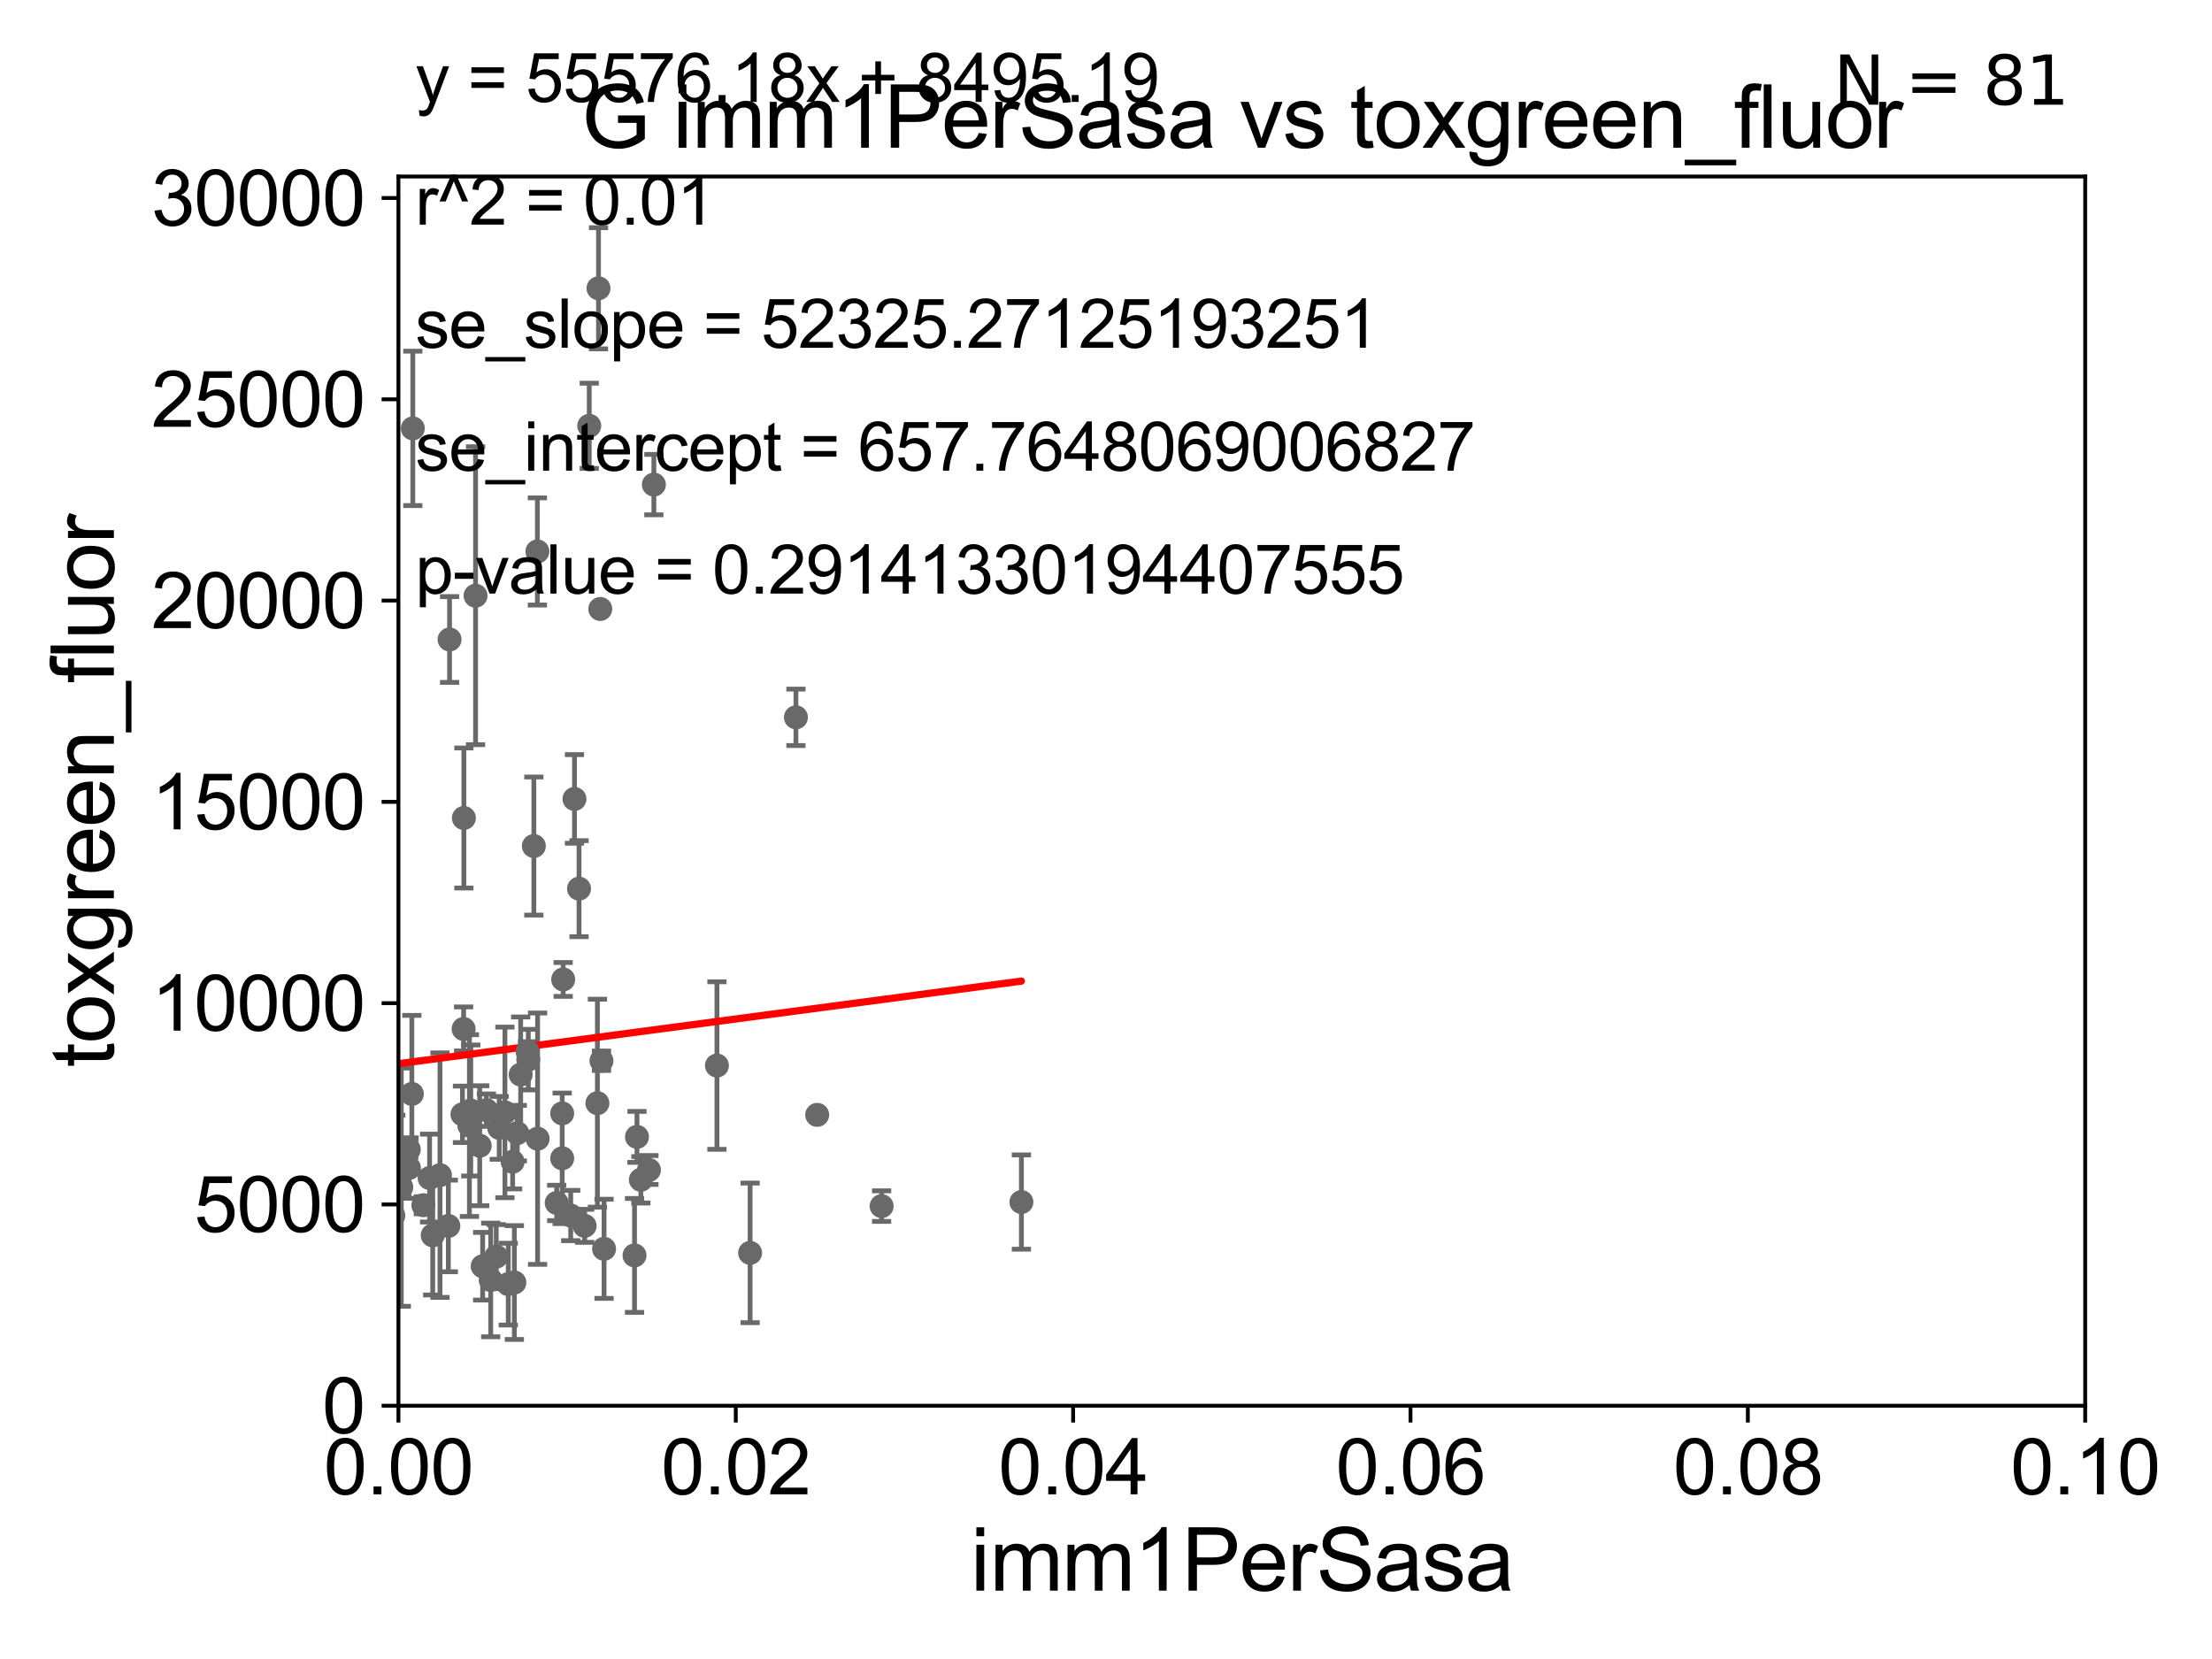 <?xml version="1.0" encoding="utf-8" standalone="no"?>
<!DOCTYPE svg PUBLIC "-//W3C//DTD SVG 1.1//EN"
  "http://www.w3.org/Graphics/SVG/1.1/DTD/svg11.dtd">
<svg xmlns:xlink="http://www.w3.org/1999/xlink" width="460.8pt" height="345.6pt" viewBox="0 0 460.8 345.6" xmlns="http://www.w3.org/2000/svg" version="1.1">
 <defs>
  <style type="text/css">*{stroke-linejoin: round; stroke-linecap: butt}</style>
 </defs>
 <g id="figure_1">
  <g id="patch_1">
   <path d="M 0 345.6 
L 460.8 345.6 
L 460.8 0 
L 0 0 
z
" style="fill: #ffffff"/>
  </g>
  <g id="axes_1">
   <g id="patch_2">
    <path d="M 83 292.84 
L 434.385 292.84 
L 434.385 36.775 
L 83 36.775 
z
" style="fill: #ffffff"/>
   </g>
   <g id="PathCollection_1">
    <defs>
     <path id="m75066def82" d="M 0 1.118 
C 0.297 1.118 0.581 1 0.791 0.791 
C 1 0.581 1.118 0.297 1.118 0 
C 1.118 -0.297 1 -0.581 0.791 -0.791 
C 0.581 -1 0.297 -1.118 0 -1.118 
C -0.297 -1.118 -0.581 -1 -0.791 -0.791 
C -1 -0.581 -1.118 -0.297 -1.118 0 
C -1.118 0.297 -1 0.581 -0.791 0.791 
C -0.581 1 -0.297 1.118 0 1.118 
z
" style="stroke: #696969"/>
    </defs>
    <g clip-path="url(#p38410c1b46)">
     <use xlink:href="#m75066def82" x="-1" y="199.781" style="fill: #696969; stroke: #696969"/>
     <use xlink:href="#m75066def82" x="125.045" y="126.86" style="fill: #696969; stroke: #696969"/>
     <use xlink:href="#m75066def82" x="156.263" y="260.996" style="fill: #696969; stroke: #696969"/>
     <use xlink:href="#m75066def82" x="110.052" y="220.737" style="fill: #696969; stroke: #696969"/>
     <use xlink:href="#m75066def82" x="66.299" y="218.193" style="fill: #696969; stroke: #696969"/>
     <use xlink:href="#m75066def82" x="125.838" y="260.152" style="fill: #696969; stroke: #696969"/>
     <use xlink:href="#m75066def82" x="85.199" y="243.324" style="fill: #696969; stroke: #696969"/>
     <use xlink:href="#m75066def82" x="96.578" y="214.346" style="fill: #696969; stroke: #696969"/>
     <use xlink:href="#m75066def82" x="96.339" y="232.13" style="fill: #696969; stroke: #696969"/>
     <use xlink:href="#m75066def82" x="93.398" y="255.389" style="fill: #696969; stroke: #696969"/>
     <use xlink:href="#m75066def82" x="10.598" y="256.17" style="fill: #696969; stroke: #696969"/>
     <use xlink:href="#m75066def82" x="90.144" y="257.345" style="fill: #696969; stroke: #696969"/>
     <use xlink:href="#m75066def82" x="19.348" y="241.414" style="fill: #696969; stroke: #696969"/>
     <use xlink:href="#m75066def82" x="58.805" y="240.991" style="fill: #696969; stroke: #696969"/>
     <use xlink:href="#m75066def82" x="45.795" y="201.333" style="fill: #696969; stroke: #696969"/>
     <use xlink:href="#m75066def82" x="99.07" y="124.093" style="fill: #696969; stroke: #696969"/>
     <use xlink:href="#m75066def82" x="170.237" y="232.249" style="fill: #696969; stroke: #696969"/>
     <use xlink:href="#m75066def82" x="25.047" y="247.283" style="fill: #696969; stroke: #696969"/>
     <use xlink:href="#m75066def82" x="120.623" y="185.122" style="fill: #696969; stroke: #696969"/>
     <use xlink:href="#m75066def82" x="108.464" y="223.851" style="fill: #696969; stroke: #696969"/>
     <use xlink:href="#m75066def82" x="81.94" y="253.228" style="fill: #696969; stroke: #696969"/>
     <use xlink:href="#m75066def82" x="93.654" y="133.218" style="fill: #696969; stroke: #696969"/>
     <use xlink:href="#m75066def82" x="117.116" y="241.298" style="fill: #696969; stroke: #696969"/>
     <use xlink:href="#m75066def82" x="124.68" y="60.054" style="fill: #696969; stroke: #696969"/>
     <use xlink:href="#m75066def82" x="115.972" y="250.593" style="fill: #696969; stroke: #696969"/>
     <use xlink:href="#m75066def82" x="34.38" y="241.221" style="fill: #696969; stroke: #696969"/>
     <use xlink:href="#m75066def82" x="107.762" y="236.054" style="fill: #696969; stroke: #696969"/>
     <use xlink:href="#m75066def82" x="133.505" y="245.773" style="fill: #696969; stroke: #696969"/>
     <use xlink:href="#m75066def82" x="117.112" y="231.942" style="fill: #696969; stroke: #696969"/>
     <use xlink:href="#m75066def82" x="136.216" y="100.95" style="fill: #696969; stroke: #696969"/>
     <use xlink:href="#m75066def82" x="102.223" y="266.64" style="fill: #696969; stroke: #696969"/>
     <use xlink:href="#m75066def82" x="85.795" y="227.887" style="fill: #696969; stroke: #696969"/>
     <use xlink:href="#m75066def82" x="67.668" y="140.296" style="fill: #696969; stroke: #696969"/>
     <use xlink:href="#m75066def82" x="125.3" y="220.978" style="fill: #696969; stroke: #696969"/>
     <use xlink:href="#m75066def82" x="165.807" y="149.431" style="fill: #696969; stroke: #696969"/>
     <use xlink:href="#m75066def82" x="85.157" y="239.45" style="fill: #696969; stroke: #696969"/>
     <use xlink:href="#m75066def82" x="111.992" y="237.211" style="fill: #696969; stroke: #696969"/>
     <use xlink:href="#m75066def82" x="119.673" y="166.435" style="fill: #696969; stroke: #696969"/>
     <use xlink:href="#m75066def82" x="76.045" y="242.656" style="fill: #696969; stroke: #696969"/>
     <use xlink:href="#m75066def82" x="67.824" y="138.234" style="fill: #696969; stroke: #696969"/>
     <use xlink:href="#m75066def82" x="81.366" y="228.822" style="fill: #696969; stroke: #696969"/>
     <use xlink:href="#m75066def82" x="89.492" y="245.411" style="fill: #696969; stroke: #696969"/>
     <use xlink:href="#m75066def82" x="85.997" y="89.24" style="fill: #696969; stroke: #696969"/>
     <use xlink:href="#m75066def82" x="118.888" y="253.215" style="fill: #696969; stroke: #696969"/>
     <use xlink:href="#m75066def82" x="122.751" y="88.704" style="fill: #696969; stroke: #696969"/>
     <use xlink:href="#m75066def82" x="-1" y="222.232" style="fill: #696969; stroke: #696969"/>
     <use xlink:href="#m75066def82" x="-1" y="224.893" style="fill: #696969; stroke: #696969"/>
     <use xlink:href="#m75066def82" x="53.758" y="172.979" style="fill: #696969; stroke: #696969"/>
     <use xlink:href="#m75066def82" x="57.367" y="253.076" style="fill: #696969; stroke: #696969"/>
     <use xlink:href="#m75066def82" x="111.95" y="114.876" style="fill: #696969; stroke: #696969"/>
     <use xlink:href="#m75066def82" x="183.658" y="251.258" style="fill: #696969; stroke: #696969"/>
     <use xlink:href="#m75066def82" x="100.549" y="263.778" style="fill: #696969; stroke: #696969"/>
     <use xlink:href="#m75066def82" x="99.933" y="238.678" style="fill: #696969; stroke: #696969"/>
     <use xlink:href="#m75066def82" x="124.452" y="229.811" style="fill: #696969; stroke: #696969"/>
     <use xlink:href="#m75066def82" x="103.378" y="261.775" style="fill: #696969; stroke: #696969"/>
     <use xlink:href="#m75066def82" x="106.79" y="242.015" style="fill: #696969; stroke: #696969"/>
     <use xlink:href="#m75066def82" x="132.182" y="261.523" style="fill: #696969; stroke: #696969"/>
     <use xlink:href="#m75066def82" x="101.321" y="231.271" style="fill: #696969; stroke: #696969"/>
     <use xlink:href="#m75066def82" x="121.79" y="255.364" style="fill: #696969; stroke: #696969"/>
     <use xlink:href="#m75066def82" x="135.184" y="243.729" style="fill: #696969; stroke: #696969"/>
     <use xlink:href="#m75066def82" x="132.694" y="236.833" style="fill: #696969; stroke: #696969"/>
     <use xlink:href="#m75066def82" x="11.93" y="236.239" style="fill: #696969; stroke: #696969"/>
     <use xlink:href="#m75066def82" x="212.777" y="250.41" style="fill: #696969; stroke: #696969"/>
     <use xlink:href="#m75066def82" x="-0.632" y="236.052" style="fill: #696969; stroke: #696969"/>
     <use xlink:href="#m75066def82" x="97.787" y="234.483" style="fill: #696969; stroke: #696969"/>
     <use xlink:href="#m75066def82" x="149.352" y="221.974" style="fill: #696969; stroke: #696969"/>
     <use xlink:href="#m75066def82" x="30.629" y="259.174" style="fill: #696969; stroke: #696969"/>
     <use xlink:href="#m75066def82" x="98.07" y="231.337" style="fill: #696969; stroke: #696969"/>
     <use xlink:href="#m75066def82" x="109.908" y="219.1" style="fill: #696969; stroke: #696969"/>
     <use xlink:href="#m75066def82" x="103.999" y="234.958" style="fill: #696969; stroke: #696969"/>
     <use xlink:href="#m75066def82" x="96.635" y="170.402" style="fill: #696969; stroke: #696969"/>
     <use xlink:href="#m75066def82" x="107.15" y="267.172" style="fill: #696969; stroke: #696969"/>
     <use xlink:href="#m75066def82" x="49.476" y="253.315" style="fill: #696969; stroke: #696969"/>
     <use xlink:href="#m75066def82" x="88.191" y="251.071" style="fill: #696969; stroke: #696969"/>
     <use xlink:href="#m75066def82" x="105.878" y="267.506" style="fill: #696969; stroke: #696969"/>
     <use xlink:href="#m75066def82" x="75.382" y="245.19" style="fill: #696969; stroke: #696969"/>
     <use xlink:href="#m75066def82" x="111.211" y="176.243" style="fill: #696969; stroke: #696969"/>
     <use xlink:href="#m75066def82" x="117.323" y="204.035" style="fill: #696969; stroke: #696969"/>
     <use xlink:href="#m75066def82" x="83.595" y="247.308" style="fill: #696969; stroke: #696969"/>
     <use xlink:href="#m75066def82" x="105.184" y="231.731" style="fill: #696969; stroke: #696969"/>
     <use xlink:href="#m75066def82" x="91.655" y="244.806" style="fill: #696969; stroke: #696969"/>
     <use xlink:href="#m75066def82" x="82.446" y="240.953" style="fill: #696969; stroke: #696969"/>
    </g>
   </g>
   <g id="matplotlib.axis_1">
    <g id="xtick_1">
     <g id="line2d_1">
      <defs>
       <path id="mb40f3ba217" d="M 0 0 
L 0 3.5 
" style="stroke: #000000; stroke-width: 0.8"/>
      </defs>
      <g>
       <use xlink:href="#mb40f3ba217" x="83" y="292.84" style="stroke: #000000; stroke-width: 0.8"/>
      </g>
     </g>
     <g id="text_1">
      <!-- 0.00 -->
      <g transform="translate(67.431 311.293)scale(0.16 -0.16)">
       <defs>
        <path id="ArialMT-30" d="M 266 2259 
Q 266 3072 433 3567 
Q 600 4063 929 4331 
Q 1259 4600 1759 4600 
Q 2128 4600 2406 4451 
Q 2684 4303 2865 4023 
Q 3047 3744 3150 3342 
Q 3253 2941 3253 2259 
Q 3253 1453 3087 958 
Q 2922 463 2592 192 
Q 2263 -78 1759 -78 
Q 1097 -78 719 397 
Q 266 969 266 2259 
z
M 844 2259 
Q 844 1131 1108 757 
Q 1372 384 1759 384 
Q 2147 384 2411 759 
Q 2675 1134 2675 2259 
Q 2675 3391 2411 3762 
Q 2147 4134 1753 4134 
Q 1366 4134 1134 3806 
Q 844 3388 844 2259 
z
" transform="scale(0.016)"/>
        <path id="ArialMT-2e" d="M 581 0 
L 581 641 
L 1222 641 
L 1222 0 
L 581 0 
z
" transform="scale(0.016)"/>
       </defs>
       <use xlink:href="#ArialMT-30"/>
       <use xlink:href="#ArialMT-2e" x="55.615"/>
       <use xlink:href="#ArialMT-30" x="83.398"/>
       <use xlink:href="#ArialMT-30" x="139.014"/>
      </g>
     </g>
    </g>
    <g id="xtick_2">
     <g id="line2d_2">
      <g>
       <use xlink:href="#mb40f3ba217" x="153.277" y="292.84" style="stroke: #000000; stroke-width: 0.8"/>
      </g>
     </g>
     <g id="text_2">
      <!-- 0.02 -->
      <g transform="translate(137.708 311.293)scale(0.16 -0.16)">
       <defs>
        <path id="ArialMT-32" d="M 3222 541 
L 3222 0 
L 194 0 
Q 188 203 259 391 
Q 375 700 629 1000 
Q 884 1300 1366 1694 
Q 2113 2306 2375 2664 
Q 2638 3022 2638 3341 
Q 2638 3675 2398 3904 
Q 2159 4134 1775 4134 
Q 1369 4134 1125 3890 
Q 881 3647 878 3216 
L 300 3275 
Q 359 3922 746 4261 
Q 1134 4600 1788 4600 
Q 2447 4600 2831 4234 
Q 3216 3869 3216 3328 
Q 3216 3053 3103 2787 
Q 2991 2522 2730 2228 
Q 2469 1934 1863 1422 
Q 1356 997 1212 845 
Q 1069 694 975 541 
L 3222 541 
z
" transform="scale(0.016)"/>
       </defs>
       <use xlink:href="#ArialMT-30"/>
       <use xlink:href="#ArialMT-2e" x="55.615"/>
       <use xlink:href="#ArialMT-30" x="83.398"/>
       <use xlink:href="#ArialMT-32" x="139.014"/>
      </g>
     </g>
    </g>
    <g id="xtick_3">
     <g id="line2d_3">
      <g>
       <use xlink:href="#mb40f3ba217" x="223.554" y="292.84" style="stroke: #000000; stroke-width: 0.8"/>
      </g>
     </g>
     <g id="text_3">
      <!-- 0.04 -->
      <g transform="translate(207.985 311.293)scale(0.16 -0.16)">
       <defs>
        <path id="ArialMT-34" d="M 2069 0 
L 2069 1097 
L 81 1097 
L 81 1613 
L 2172 4581 
L 2631 4581 
L 2631 1613 
L 3250 1613 
L 3250 1097 
L 2631 1097 
L 2631 0 
L 2069 0 
z
M 2069 1613 
L 2069 3678 
L 634 1613 
L 2069 1613 
z
" transform="scale(0.016)"/>
       </defs>
       <use xlink:href="#ArialMT-30"/>
       <use xlink:href="#ArialMT-2e" x="55.615"/>
       <use xlink:href="#ArialMT-30" x="83.398"/>
       <use xlink:href="#ArialMT-34" x="139.014"/>
      </g>
     </g>
    </g>
    <g id="xtick_4">
     <g id="line2d_4">
      <g>
       <use xlink:href="#mb40f3ba217" x="293.831" y="292.84" style="stroke: #000000; stroke-width: 0.8"/>
      </g>
     </g>
     <g id="text_4">
      <!-- 0.06 -->
      <g transform="translate(278.262 311.293)scale(0.16 -0.16)">
       <defs>
        <path id="ArialMT-36" d="M 3184 3459 
L 2625 3416 
Q 2550 3747 2413 3897 
Q 2184 4138 1850 4138 
Q 1581 4138 1378 3988 
Q 1113 3794 959 3422 
Q 806 3050 800 2363 
Q 1003 2672 1297 2822 
Q 1591 2972 1913 2972 
Q 2475 2972 2870 2558 
Q 3266 2144 3266 1488 
Q 3266 1056 3080 686 
Q 2894 316 2569 119 
Q 2244 -78 1831 -78 
Q 1128 -78 684 439 
Q 241 956 241 2144 
Q 241 3472 731 4075 
Q 1159 4600 1884 4600 
Q 2425 4600 2770 4297 
Q 3116 3994 3184 3459 
z
M 888 1484 
Q 888 1194 1011 928 
Q 1134 663 1356 523 
Q 1578 384 1822 384 
Q 2178 384 2434 671 
Q 2691 959 2691 1453 
Q 2691 1928 2437 2201 
Q 2184 2475 1800 2475 
Q 1419 2475 1153 2201 
Q 888 1928 888 1484 
z
" transform="scale(0.016)"/>
       </defs>
       <use xlink:href="#ArialMT-30"/>
       <use xlink:href="#ArialMT-2e" x="55.615"/>
       <use xlink:href="#ArialMT-30" x="83.398"/>
       <use xlink:href="#ArialMT-36" x="139.014"/>
      </g>
     </g>
    </g>
    <g id="xtick_5">
     <g id="line2d_5">
      <g>
       <use xlink:href="#mb40f3ba217" x="364.108" y="292.84" style="stroke: #000000; stroke-width: 0.8"/>
      </g>
     </g>
     <g id="text_5">
      <!-- 0.08 -->
      <g transform="translate(348.539 311.293)scale(0.16 -0.16)">
       <defs>
        <path id="ArialMT-38" d="M 1131 2484 
Q 781 2613 612 2850 
Q 444 3088 444 3419 
Q 444 3919 803 4259 
Q 1163 4600 1759 4600 
Q 2359 4600 2725 4251 
Q 3091 3903 3091 3403 
Q 3091 3084 2923 2848 
Q 2756 2613 2416 2484 
Q 2838 2347 3058 2040 
Q 3278 1734 3278 1309 
Q 3278 722 2862 322 
Q 2447 -78 1769 -78 
Q 1091 -78 675 323 
Q 259 725 259 1325 
Q 259 1772 486 2073 
Q 713 2375 1131 2484 
z
M 1019 3438 
Q 1019 3113 1228 2906 
Q 1438 2700 1772 2700 
Q 2097 2700 2305 2904 
Q 2513 3109 2513 3406 
Q 2513 3716 2298 3927 
Q 2084 4138 1766 4138 
Q 1444 4138 1231 3931 
Q 1019 3725 1019 3438 
z
M 838 1322 
Q 838 1081 952 856 
Q 1066 631 1291 507 
Q 1516 384 1775 384 
Q 2178 384 2440 643 
Q 2703 903 2703 1303 
Q 2703 1709 2433 1975 
Q 2163 2241 1756 2241 
Q 1359 2241 1098 1978 
Q 838 1716 838 1322 
z
" transform="scale(0.016)"/>
       </defs>
       <use xlink:href="#ArialMT-30"/>
       <use xlink:href="#ArialMT-2e" x="55.615"/>
       <use xlink:href="#ArialMT-30" x="83.398"/>
       <use xlink:href="#ArialMT-38" x="139.014"/>
      </g>
     </g>
    </g>
    <g id="xtick_6">
     <g id="line2d_6">
      <g>
       <use xlink:href="#mb40f3ba217" x="434.385" y="292.84" style="stroke: #000000; stroke-width: 0.8"/>
      </g>
     </g>
     <g id="text_6">
      <!-- 0.10 -->
      <g transform="translate(418.816 311.293)scale(0.16 -0.16)">
       <defs>
        <path id="ArialMT-31" d="M 2384 0 
L 1822 0 
L 1822 3584 
Q 1619 3391 1289 3197 
Q 959 3003 697 2906 
L 697 3450 
Q 1169 3672 1522 3987 
Q 1875 4303 2022 4600 
L 2384 4600 
L 2384 0 
z
" transform="scale(0.016)"/>
       </defs>
       <use xlink:href="#ArialMT-30"/>
       <use xlink:href="#ArialMT-2e" x="55.615"/>
       <use xlink:href="#ArialMT-31" x="83.398"/>
       <use xlink:href="#ArialMT-30" x="139.014"/>
      </g>
     </g>
    </g>
    <g id="text_7">
     <!-- imm1PerSasa -->
     <g transform="translate(202.177 331.357)scale(0.18 -0.18)">
      <defs>
       <path id="ArialMT-69" d="M 425 3934 
L 425 4581 
L 988 4581 
L 988 3934 
L 425 3934 
z
M 425 0 
L 425 3319 
L 988 3319 
L 988 0 
L 425 0 
z
" transform="scale(0.016)"/>
       <path id="ArialMT-6d" d="M 422 0 
L 422 3319 
L 925 3319 
L 925 2853 
Q 1081 3097 1340 3245 
Q 1600 3394 1931 3394 
Q 2300 3394 2536 3241 
Q 2772 3088 2869 2813 
Q 3263 3394 3894 3394 
Q 4388 3394 4653 3120 
Q 4919 2847 4919 2278 
L 4919 0 
L 4359 0 
L 4359 2091 
Q 4359 2428 4304 2576 
Q 4250 2725 4106 2815 
Q 3963 2906 3769 2906 
Q 3419 2906 3187 2673 
Q 2956 2441 2956 1928 
L 2956 0 
L 2394 0 
L 2394 2156 
Q 2394 2531 2256 2718 
Q 2119 2906 1806 2906 
Q 1569 2906 1367 2781 
Q 1166 2656 1075 2415 
Q 984 2175 984 1722 
L 984 0 
L 422 0 
z
" transform="scale(0.016)"/>
       <path id="ArialMT-50" d="M 494 0 
L 494 4581 
L 2222 4581 
Q 2678 4581 2919 4538 
Q 3256 4481 3484 4323 
Q 3713 4166 3852 3881 
Q 3991 3597 3991 3256 
Q 3991 2672 3619 2267 
Q 3247 1863 2275 1863 
L 1100 1863 
L 1100 0 
L 494 0 
z
M 1100 2403 
L 2284 2403 
Q 2872 2403 3119 2622 
Q 3366 2841 3366 3238 
Q 3366 3525 3220 3729 
Q 3075 3934 2838 4000 
Q 2684 4041 2272 4041 
L 1100 4041 
L 1100 2403 
z
" transform="scale(0.016)"/>
       <path id="ArialMT-65" d="M 2694 1069 
L 3275 997 
Q 3138 488 2766 206 
Q 2394 -75 1816 -75 
Q 1088 -75 661 373 
Q 234 822 234 1631 
Q 234 2469 665 2931 
Q 1097 3394 1784 3394 
Q 2450 3394 2872 2941 
Q 3294 2488 3294 1666 
Q 3294 1616 3291 1516 
L 816 1516 
Q 847 969 1125 678 
Q 1403 388 1819 388 
Q 2128 388 2347 550 
Q 2566 713 2694 1069 
z
M 847 1978 
L 2700 1978 
Q 2663 2397 2488 2606 
Q 2219 2931 1791 2931 
Q 1403 2931 1139 2672 
Q 875 2413 847 1978 
z
" transform="scale(0.016)"/>
       <path id="ArialMT-72" d="M 416 0 
L 416 3319 
L 922 3319 
L 922 2816 
Q 1116 3169 1280 3281 
Q 1444 3394 1641 3394 
Q 1925 3394 2219 3213 
L 2025 2691 
Q 1819 2813 1613 2813 
Q 1428 2813 1281 2702 
Q 1134 2591 1072 2394 
Q 978 2094 978 1738 
L 978 0 
L 416 0 
z
" transform="scale(0.016)"/>
       <path id="ArialMT-53" d="M 288 1472 
L 859 1522 
Q 900 1178 1048 958 
Q 1197 738 1509 602 
Q 1822 466 2213 466 
Q 2559 466 2825 569 
Q 3091 672 3220 851 
Q 3350 1031 3350 1244 
Q 3350 1459 3225 1620 
Q 3100 1781 2813 1891 
Q 2628 1963 1997 2114 
Q 1366 2266 1113 2400 
Q 784 2572 623 2826 
Q 463 3081 463 3397 
Q 463 3744 659 4045 
Q 856 4347 1234 4503 
Q 1613 4659 2075 4659 
Q 2584 4659 2973 4495 
Q 3363 4331 3572 4012 
Q 3781 3694 3797 3291 
L 3216 3247 
Q 3169 3681 2898 3903 
Q 2628 4125 2100 4125 
Q 1550 4125 1298 3923 
Q 1047 3722 1047 3438 
Q 1047 3191 1225 3031 
Q 1400 2872 2139 2705 
Q 2878 2538 3153 2413 
Q 3553 2228 3743 1945 
Q 3934 1663 3934 1294 
Q 3934 928 3725 604 
Q 3516 281 3123 101 
Q 2731 -78 2241 -78 
Q 1619 -78 1198 103 
Q 778 284 539 648 
Q 300 1013 288 1472 
z
" transform="scale(0.016)"/>
       <path id="ArialMT-61" d="M 2588 409 
Q 2275 144 1986 34 
Q 1697 -75 1366 -75 
Q 819 -75 525 192 
Q 231 459 231 875 
Q 231 1119 342 1320 
Q 453 1522 633 1644 
Q 813 1766 1038 1828 
Q 1203 1872 1538 1913 
Q 2219 1994 2541 2106 
Q 2544 2222 2544 2253 
Q 2544 2597 2384 2738 
Q 2169 2928 1744 2928 
Q 1347 2928 1158 2789 
Q 969 2650 878 2297 
L 328 2372 
Q 403 2725 575 2942 
Q 747 3159 1072 3276 
Q 1397 3394 1825 3394 
Q 2250 3394 2515 3294 
Q 2781 3194 2906 3042 
Q 3031 2891 3081 2659 
Q 3109 2516 3109 2141 
L 3109 1391 
Q 3109 606 3145 398 
Q 3181 191 3288 0 
L 2700 0 
Q 2613 175 2588 409 
z
M 2541 1666 
Q 2234 1541 1622 1453 
Q 1275 1403 1131 1340 
Q 988 1278 909 1158 
Q 831 1038 831 891 
Q 831 666 1001 516 
Q 1172 366 1500 366 
Q 1825 366 2078 508 
Q 2331 650 2450 897 
Q 2541 1088 2541 1459 
L 2541 1666 
z
" transform="scale(0.016)"/>
       <path id="ArialMT-73" d="M 197 991 
L 753 1078 
Q 800 744 1014 566 
Q 1228 388 1613 388 
Q 2000 388 2187 545 
Q 2375 703 2375 916 
Q 2375 1106 2209 1216 
Q 2094 1291 1634 1406 
Q 1016 1563 777 1677 
Q 538 1791 414 1992 
Q 291 2194 291 2438 
Q 291 2659 392 2848 
Q 494 3038 669 3163 
Q 800 3259 1026 3326 
Q 1253 3394 1513 3394 
Q 1903 3394 2198 3281 
Q 2494 3169 2634 2976 
Q 2775 2784 2828 2463 
L 2278 2388 
Q 2241 2644 2061 2787 
Q 1881 2931 1553 2931 
Q 1166 2931 1000 2803 
Q 834 2675 834 2503 
Q 834 2394 903 2306 
Q 972 2216 1119 2156 
Q 1203 2125 1616 2013 
Q 2213 1853 2448 1751 
Q 2684 1650 2818 1456 
Q 2953 1263 2953 975 
Q 2953 694 2789 445 
Q 2625 197 2315 61 
Q 2006 -75 1616 -75 
Q 969 -75 630 194 
Q 291 463 197 991 
z
" transform="scale(0.016)"/>
      </defs>
      <use xlink:href="#ArialMT-69"/>
      <use xlink:href="#ArialMT-6d" x="22.217"/>
      <use xlink:href="#ArialMT-6d" x="105.518"/>
      <use xlink:href="#ArialMT-31" x="188.818"/>
      <use xlink:href="#ArialMT-50" x="244.434"/>
      <use xlink:href="#ArialMT-65" x="311.133"/>
      <use xlink:href="#ArialMT-72" x="366.748"/>
      <use xlink:href="#ArialMT-53" x="400.049"/>
      <use xlink:href="#ArialMT-61" x="466.748"/>
      <use xlink:href="#ArialMT-73" x="522.363"/>
      <use xlink:href="#ArialMT-61" x="572.363"/>
     </g>
    </g>
   </g>
   <g id="matplotlib.axis_2">
    <g id="ytick_1">
     <g id="line2d_7">
      <defs>
       <path id="mc562499b16" d="M 0 0 
L -3.5 0 
" style="stroke: #000000; stroke-width: 0.8"/>
      </defs>
      <g>
       <use xlink:href="#mc562499b16" x="83" y="292.84" style="stroke: #000000; stroke-width: 0.8"/>
      </g>
     </g>
     <g id="text_8">
      <!-- 0 -->
      <g transform="translate(67.103 298.566)scale(0.16 -0.16)">
       <use xlink:href="#ArialMT-30"/>
      </g>
     </g>
    </g>
    <g id="ytick_2">
     <g id="line2d_8">
      <g>
       <use xlink:href="#mc562499b16" x="83" y="250.908" style="stroke: #000000; stroke-width: 0.8"/>
      </g>
     </g>
     <g id="text_9">
      <!-- 5000 -->
      <g transform="translate(40.41 256.634)scale(0.16 -0.16)">
       <defs>
        <path id="ArialMT-35" d="M 266 1200 
L 856 1250 
Q 922 819 1161 601 
Q 1400 384 1738 384 
Q 2144 384 2425 690 
Q 2706 997 2706 1503 
Q 2706 1984 2436 2262 
Q 2166 2541 1728 2541 
Q 1456 2541 1237 2417 
Q 1019 2294 894 2097 
L 366 2166 
L 809 4519 
L 3088 4519 
L 3088 3981 
L 1259 3981 
L 1013 2750 
Q 1425 3038 1878 3038 
Q 2478 3038 2890 2622 
Q 3303 2206 3303 1553 
Q 3303 931 2941 478 
Q 2500 -78 1738 -78 
Q 1113 -78 717 272 
Q 322 622 266 1200 
z
" transform="scale(0.016)"/>
       </defs>
       <use xlink:href="#ArialMT-35"/>
       <use xlink:href="#ArialMT-30" x="55.615"/>
       <use xlink:href="#ArialMT-30" x="111.23"/>
       <use xlink:href="#ArialMT-30" x="166.846"/>
      </g>
     </g>
    </g>
    <g id="ytick_3">
     <g id="line2d_9">
      <g>
       <use xlink:href="#mc562499b16" x="83" y="208.976" style="stroke: #000000; stroke-width: 0.8"/>
      </g>
     </g>
     <g id="text_10">
      <!-- 10000 -->
      <g transform="translate(31.512 214.702)scale(0.16 -0.16)">
       <use xlink:href="#ArialMT-31"/>
       <use xlink:href="#ArialMT-30" x="55.615"/>
       <use xlink:href="#ArialMT-30" x="111.23"/>
       <use xlink:href="#ArialMT-30" x="166.846"/>
       <use xlink:href="#ArialMT-30" x="222.461"/>
      </g>
     </g>
    </g>
    <g id="ytick_4">
     <g id="line2d_10">
      <g>
       <use xlink:href="#mc562499b16" x="83" y="167.043" style="stroke: #000000; stroke-width: 0.8"/>
      </g>
     </g>
     <g id="text_11">
      <!-- 15000 -->
      <g transform="translate(31.512 172.77)scale(0.16 -0.16)">
       <use xlink:href="#ArialMT-31"/>
       <use xlink:href="#ArialMT-35" x="55.615"/>
       <use xlink:href="#ArialMT-30" x="111.23"/>
       <use xlink:href="#ArialMT-30" x="166.846"/>
       <use xlink:href="#ArialMT-30" x="222.461"/>
      </g>
     </g>
    </g>
    <g id="ytick_5">
     <g id="line2d_11">
      <g>
       <use xlink:href="#mc562499b16" x="83" y="125.111" style="stroke: #000000; stroke-width: 0.8"/>
      </g>
     </g>
     <g id="text_12">
      <!-- 20000 -->
      <g transform="translate(31.512 130.837)scale(0.16 -0.16)">
       <use xlink:href="#ArialMT-32"/>
       <use xlink:href="#ArialMT-30" x="55.615"/>
       <use xlink:href="#ArialMT-30" x="111.23"/>
       <use xlink:href="#ArialMT-30" x="166.846"/>
       <use xlink:href="#ArialMT-30" x="222.461"/>
      </g>
     </g>
    </g>
    <g id="ytick_6">
     <g id="line2d_12">
      <g>
       <use xlink:href="#mc562499b16" x="83" y="83.179" style="stroke: #000000; stroke-width: 0.8"/>
      </g>
     </g>
     <g id="text_13">
      <!-- 25000 -->
      <g transform="translate(31.512 88.905)scale(0.16 -0.16)">
       <use xlink:href="#ArialMT-32"/>
       <use xlink:href="#ArialMT-35" x="55.615"/>
       <use xlink:href="#ArialMT-30" x="111.23"/>
       <use xlink:href="#ArialMT-30" x="166.846"/>
       <use xlink:href="#ArialMT-30" x="222.461"/>
      </g>
     </g>
    </g>
    <g id="ytick_7">
     <g id="line2d_13">
      <g>
       <use xlink:href="#mc562499b16" x="83" y="41.247" style="stroke: #000000; stroke-width: 0.8"/>
      </g>
     </g>
     <g id="text_14">
      <!-- 30000 -->
      <g transform="translate(31.512 46.973)scale(0.16 -0.16)">
       <defs>
        <path id="ArialMT-33" d="M 269 1209 
L 831 1284 
Q 928 806 1161 595 
Q 1394 384 1728 384 
Q 2125 384 2398 659 
Q 2672 934 2672 1341 
Q 2672 1728 2419 1979 
Q 2166 2231 1775 2231 
Q 1616 2231 1378 2169 
L 1441 2663 
Q 1497 2656 1531 2656 
Q 1891 2656 2178 2843 
Q 2466 3031 2466 3422 
Q 2466 3731 2256 3934 
Q 2047 4138 1716 4138 
Q 1388 4138 1169 3931 
Q 950 3725 888 3313 
L 325 3413 
Q 428 3978 793 4289 
Q 1159 4600 1703 4600 
Q 2078 4600 2393 4439 
Q 2709 4278 2876 4000 
Q 3044 3722 3044 3409 
Q 3044 3113 2884 2869 
Q 2725 2625 2413 2481 
Q 2819 2388 3044 2092 
Q 3269 1797 3269 1353 
Q 3269 753 2831 336 
Q 2394 -81 1725 -81 
Q 1122 -81 723 278 
Q 325 638 269 1209 
z
" transform="scale(0.016)"/>
       </defs>
       <use xlink:href="#ArialMT-33"/>
       <use xlink:href="#ArialMT-30" x="55.615"/>
       <use xlink:href="#ArialMT-30" x="111.23"/>
       <use xlink:href="#ArialMT-30" x="166.846"/>
       <use xlink:href="#ArialMT-30" x="222.461"/>
      </g>
     </g>
    </g>
    <g id="text_15">
     <!-- toxgreen_fluor -->
     <g transform="translate(23.724 222.34)rotate(-90)scale(0.18 -0.18)">
      <defs>
       <path id="ArialMT-74" d="M 1650 503 
L 1731 6 
Q 1494 -44 1306 -44 
Q 1000 -44 831 53 
Q 663 150 594 308 
Q 525 466 525 972 
L 525 2881 
L 113 2881 
L 113 3319 
L 525 3319 
L 525 4141 
L 1084 4478 
L 1084 3319 
L 1650 3319 
L 1650 2881 
L 1084 2881 
L 1084 941 
Q 1084 700 1114 631 
Q 1144 563 1211 522 
Q 1278 481 1403 481 
Q 1497 481 1650 503 
z
" transform="scale(0.016)"/>
       <path id="ArialMT-6f" d="M 213 1659 
Q 213 2581 725 3025 
Q 1153 3394 1769 3394 
Q 2453 3394 2887 2945 
Q 3322 2497 3322 1706 
Q 3322 1066 3130 698 
Q 2938 331 2570 128 
Q 2203 -75 1769 -75 
Q 1072 -75 642 372 
Q 213 819 213 1659 
z
M 791 1659 
Q 791 1022 1069 705 
Q 1347 388 1769 388 
Q 2188 388 2466 706 
Q 2744 1025 2744 1678 
Q 2744 2294 2464 2611 
Q 2184 2928 1769 2928 
Q 1347 2928 1069 2612 
Q 791 2297 791 1659 
z
" transform="scale(0.016)"/>
       <path id="ArialMT-78" d="M 47 0 
L 1259 1725 
L 138 3319 
L 841 3319 
L 1350 2541 
Q 1494 2319 1581 2169 
Q 1719 2375 1834 2534 
L 2394 3319 
L 3066 3319 
L 1919 1756 
L 3153 0 
L 2463 0 
L 1781 1031 
L 1600 1309 
L 728 0 
L 47 0 
z
" transform="scale(0.016)"/>
       <path id="ArialMT-67" d="M 319 -275 
L 866 -356 
Q 900 -609 1056 -725 
Q 1266 -881 1628 -881 
Q 2019 -881 2231 -725 
Q 2444 -569 2519 -288 
Q 2563 -116 2559 434 
Q 2191 0 1641 0 
Q 956 0 581 494 
Q 206 988 206 1678 
Q 206 2153 378 2554 
Q 550 2956 876 3175 
Q 1203 3394 1644 3394 
Q 2231 3394 2613 2919 
L 2613 3319 
L 3131 3319 
L 3131 450 
Q 3131 -325 2973 -648 
Q 2816 -972 2473 -1159 
Q 2131 -1347 1631 -1347 
Q 1038 -1347 672 -1080 
Q 306 -813 319 -275 
z
M 784 1719 
Q 784 1066 1043 766 
Q 1303 466 1694 466 
Q 2081 466 2343 764 
Q 2606 1063 2606 1700 
Q 2606 2309 2336 2618 
Q 2066 2928 1684 2928 
Q 1309 2928 1046 2623 
Q 784 2319 784 1719 
z
" transform="scale(0.016)"/>
       <path id="ArialMT-6e" d="M 422 0 
L 422 3319 
L 928 3319 
L 928 2847 
Q 1294 3394 1984 3394 
Q 2284 3394 2536 3286 
Q 2788 3178 2913 3003 
Q 3038 2828 3088 2588 
Q 3119 2431 3119 2041 
L 3119 0 
L 2556 0 
L 2556 2019 
Q 2556 2363 2490 2533 
Q 2425 2703 2258 2804 
Q 2091 2906 1866 2906 
Q 1506 2906 1245 2678 
Q 984 2450 984 1813 
L 984 0 
L 422 0 
z
" transform="scale(0.016)"/>
       <path id="ArialMT-5f" d="M -97 -1272 
L -97 -866 
L 3631 -866 
L 3631 -1272 
L -97 -1272 
z
" transform="scale(0.016)"/>
       <path id="ArialMT-66" d="M 556 0 
L 556 2881 
L 59 2881 
L 59 3319 
L 556 3319 
L 556 3672 
Q 556 4006 616 4169 
Q 697 4388 901 4523 
Q 1106 4659 1475 4659 
Q 1713 4659 2000 4603 
L 1916 4113 
Q 1741 4144 1584 4144 
Q 1328 4144 1222 4034 
Q 1116 3925 1116 3625 
L 1116 3319 
L 1763 3319 
L 1763 2881 
L 1116 2881 
L 1116 0 
L 556 0 
z
" transform="scale(0.016)"/>
       <path id="ArialMT-6c" d="M 409 0 
L 409 4581 
L 972 4581 
L 972 0 
L 409 0 
z
" transform="scale(0.016)"/>
       <path id="ArialMT-75" d="M 2597 0 
L 2597 488 
Q 2209 -75 1544 -75 
Q 1250 -75 995 37 
Q 741 150 617 320 
Q 494 491 444 738 
Q 409 903 409 1263 
L 409 3319 
L 972 3319 
L 972 1478 
Q 972 1038 1006 884 
Q 1059 663 1231 536 
Q 1403 409 1656 409 
Q 1909 409 2131 539 
Q 2353 669 2445 892 
Q 2538 1116 2538 1541 
L 2538 3319 
L 3100 3319 
L 3100 0 
L 2597 0 
z
" transform="scale(0.016)"/>
      </defs>
      <use xlink:href="#ArialMT-74"/>
      <use xlink:href="#ArialMT-6f" x="27.783"/>
      <use xlink:href="#ArialMT-78" x="83.398"/>
      <use xlink:href="#ArialMT-67" x="133.398"/>
      <use xlink:href="#ArialMT-72" x="189.014"/>
      <use xlink:href="#ArialMT-65" x="222.314"/>
      <use xlink:href="#ArialMT-65" x="277.93"/>
      <use xlink:href="#ArialMT-6e" x="333.545"/>
      <use xlink:href="#ArialMT-5f" x="389.16"/>
      <use xlink:href="#ArialMT-66" x="444.775"/>
      <use xlink:href="#ArialMT-6c" x="472.559"/>
      <use xlink:href="#ArialMT-75" x="494.775"/>
      <use xlink:href="#ArialMT-6f" x="550.391"/>
      <use xlink:href="#ArialMT-72" x="606.006"/>
     </g>
    </g>
   </g>
   <g id="LineCollection_1">
    <path clip-path="url(#p38410c1b46)" style="fill: none; stroke: #696969"/>
    <path d="M 125.045 127.433 
L 125.045 126.287 
" clip-path="url(#p38410c1b46)" style="fill: none; stroke: #696969"/>
    <path d="M 156.263 275.536 
L 156.263 246.456 
" clip-path="url(#p38410c1b46)" style="fill: none; stroke: #696969"/>
    <path d="M 110.052 227.045 
L 110.052 214.429 
" clip-path="url(#p38410c1b46)" style="fill: none; stroke: #696969"/>
    <path d="M 66.299 255.99 
L 66.299 180.395 
" clip-path="url(#p38410c1b46)" style="fill: none; stroke: #696969"/>
    <path d="M 125.838 270.479 
L 125.838 249.825 
" clip-path="url(#p38410c1b46)" style="fill: none; stroke: #696969"/>
    <path d="M 85.199 249.625 
L 85.199 237.023 
" clip-path="url(#p38410c1b46)" style="fill: none; stroke: #696969"/>
    <path d="M 96.578 218.933 
L 96.578 209.759 
" clip-path="url(#p38410c1b46)" style="fill: none; stroke: #696969"/>
    <path d="M 96.339 238.009 
L 96.339 226.252 
" clip-path="url(#p38410c1b46)" style="fill: none; stroke: #696969"/>
    <path d="M 93.398 264.935 
L 93.398 245.842 
" clip-path="url(#p38410c1b46)" style="fill: none; stroke: #696969"/>
    <path d="M 10.598 264.106 
L 10.598 248.235 
" clip-path="url(#p38410c1b46)" style="fill: none; stroke: #696969"/>
    <path d="M 90.144 269.768 
L 90.144 244.921 
" clip-path="url(#p38410c1b46)" style="fill: none; stroke: #696969"/>
    <path d="M 19.348 259.719 
L 19.348 223.109 
" clip-path="url(#p38410c1b46)" style="fill: none; stroke: #696969"/>
    <path d="M 58.805 254.291 
L 58.805 227.69 
" clip-path="url(#p38410c1b46)" style="fill: none; stroke: #696969"/>
    <path d="M 45.795 219.402 
L 45.795 183.264 
" clip-path="url(#p38410c1b46)" style="fill: none; stroke: #696969"/>
    <path d="M 99.07 155.126 
L 99.07 93.061 
" clip-path="url(#p38410c1b46)" style="fill: none; stroke: #696969"/>
    <path d="M 170.237 232.828 
L 170.237 231.671 
" clip-path="url(#p38410c1b46)" style="fill: none; stroke: #696969"/>
    <path d="M 25.047 250.229 
L 25.047 244.337 
" clip-path="url(#p38410c1b46)" style="fill: none; stroke: #696969"/>
    <path d="M 120.623 195.125 
L 120.623 175.12 
" clip-path="url(#p38410c1b46)" style="fill: none; stroke: #696969"/>
    <path d="M 108.464 235.843 
L 108.464 211.858 
" clip-path="url(#p38410c1b46)" style="fill: none; stroke: #696969"/>
    <path d="M 81.94 256.978 
L 81.94 249.479 
" clip-path="url(#p38410c1b46)" style="fill: none; stroke: #696969"/>
    <path d="M 93.654 142.155 
L 93.654 124.281 
" clip-path="url(#p38410c1b46)" style="fill: none; stroke: #696969"/>
    <path d="M 117.116 254.894 
L 117.116 227.701 
" clip-path="url(#p38410c1b46)" style="fill: none; stroke: #696969"/>
    <path d="M 124.68 72.677 
L 124.68 47.43 
" clip-path="url(#p38410c1b46)" style="fill: none; stroke: #696969"/>
    <path d="M 115.972 254.274 
L 115.972 246.912 
" clip-path="url(#p38410c1b46)" style="fill: none; stroke: #696969"/>
    <path d="M 34.38 249.868 
L 34.38 232.574 
" clip-path="url(#p38410c1b46)" style="fill: none; stroke: #696969"/>
    <path d="M 107.762 241.833 
L 107.762 230.275 
" clip-path="url(#p38410c1b46)" style="fill: none; stroke: #696969"/>
    <path d="M 133.505 250.612 
L 133.505 240.934 
" clip-path="url(#p38410c1b46)" style="fill: none; stroke: #696969"/>
    <path d="M 117.112 232.712 
L 117.112 231.172 
" clip-path="url(#p38410c1b46)" style="fill: none; stroke: #696969"/>
    <path d="M 136.216 107.242 
L 136.216 94.657 
" clip-path="url(#p38410c1b46)" style="fill: none; stroke: #696969"/>
    <path d="M 102.223 278.475 
L 102.223 254.805 
" clip-path="url(#p38410c1b46)" style="fill: none; stroke: #696969"/>
    <path d="M 85.795 244.257 
L 85.795 211.516 
" clip-path="url(#p38410c1b46)" style="fill: none; stroke: #696969"/>
    <path d="M 67.668 154.183 
L 67.668 126.41 
" clip-path="url(#p38410c1b46)" style="fill: none; stroke: #696969"/>
    <path d="M 125.3 222.999 
L 125.3 218.957 
" clip-path="url(#p38410c1b46)" style="fill: none; stroke: #696969"/>
    <path d="M 165.807 155.306 
L 165.807 143.557 
" clip-path="url(#p38410c1b46)" style="fill: none; stroke: #696969"/>
    <path d="M 85.157 241.08 
L 85.157 237.82 
" clip-path="url(#p38410c1b46)" style="fill: none; stroke: #696969"/>
    <path d="M 111.992 263.389 
L 111.992 211.032 
" clip-path="url(#p38410c1b46)" style="fill: none; stroke: #696969"/>
    <path d="M 119.673 175.667 
L 119.673 157.202 
" clip-path="url(#p38410c1b46)" style="fill: none; stroke: #696969"/>
    <path d="M 76.045 256.34 
L 76.045 228.971 
" clip-path="url(#p38410c1b46)" style="fill: none; stroke: #696969"/>
    <path d="M 67.824 162.534 
L 67.824 113.935 
" clip-path="url(#p38410c1b46)" style="fill: none; stroke: #696969"/>
    <path d="M 81.366 233.021 
L 81.366 224.622 
" clip-path="url(#p38410c1b46)" style="fill: none; stroke: #696969"/>
    <path d="M 89.492 254.561 
L 89.492 236.261 
" clip-path="url(#p38410c1b46)" style="fill: none; stroke: #696969"/>
    <path d="M 85.997 105.321 
L 85.997 73.159 
" clip-path="url(#p38410c1b46)" style="fill: none; stroke: #696969"/>
    <path d="M 118.888 258.454 
L 118.888 247.975 
" clip-path="url(#p38410c1b46)" style="fill: none; stroke: #696969"/>
    <path d="M 122.751 97.582 
L 122.751 79.826 
" clip-path="url(#p38410c1b46)" style="fill: none; stroke: #696969"/>
    <path clip-path="url(#p38410c1b46)" style="fill: none; stroke: #696969"/>
    <path d="M 53.758 177.93 
L 53.758 168.027 
" clip-path="url(#p38410c1b46)" style="fill: none; stroke: #696969"/>
    <path d="M 57.367 259.244 
L 57.367 246.908 
" clip-path="url(#p38410c1b46)" style="fill: none; stroke: #696969"/>
    <path d="M 111.95 126.036 
L 111.95 103.717 
" clip-path="url(#p38410c1b46)" style="fill: none; stroke: #696969"/>
    <path d="M 183.658 254.445 
L 183.658 248.072 
" clip-path="url(#p38410c1b46)" style="fill: none; stroke: #696969"/>
    <path d="M 100.549 270.821 
L 100.549 256.735 
" clip-path="url(#p38410c1b46)" style="fill: none; stroke: #696969"/>
    <path d="M 99.933 251.171 
L 99.933 226.185 
" clip-path="url(#p38410c1b46)" style="fill: none; stroke: #696969"/>
    <path d="M 124.452 251.473 
L 124.452 208.149 
" clip-path="url(#p38410c1b46)" style="fill: none; stroke: #696969"/>
    <path d="M 103.378 268.449 
L 103.378 255.101 
" clip-path="url(#p38410c1b46)" style="fill: none; stroke: #696969"/>
    <path d="M 106.79 247.669 
L 106.79 236.361 
" clip-path="url(#p38410c1b46)" style="fill: none; stroke: #696969"/>
    <path d="M 132.182 273.386 
L 132.182 249.66 
" clip-path="url(#p38410c1b46)" style="fill: none; stroke: #696969"/>
    <path d="M 101.321 234.647 
L 101.321 227.894 
" clip-path="url(#p38410c1b46)" style="fill: none; stroke: #696969"/>
    <path d="M 121.79 258.806 
L 121.79 251.922 
" clip-path="url(#p38410c1b46)" style="fill: none; stroke: #696969"/>
    <path d="M 135.184 246.735 
L 135.184 240.723 
" clip-path="url(#p38410c1b46)" style="fill: none; stroke: #696969"/>
    <path d="M 132.694 242.14 
L 132.694 231.527 
" clip-path="url(#p38410c1b46)" style="fill: none; stroke: #696969"/>
    <path d="M 11.93 251.354 
L 11.93 221.124 
" clip-path="url(#p38410c1b46)" style="fill: none; stroke: #696969"/>
    <path d="M 212.777 260.231 
L 212.777 240.589 
" clip-path="url(#p38410c1b46)" style="fill: none; stroke: #696969"/>
    <path d="M -0.632 240.951 
L -0.632 231.152 
" clip-path="url(#p38410c1b46)" style="fill: none; stroke: #696969"/>
    <path d="M 97.787 253.412 
L 97.787 215.553 
" clip-path="url(#p38410c1b46)" style="fill: none; stroke: #696969"/>
    <path d="M 149.352 239.422 
L 149.352 204.525 
" clip-path="url(#p38410c1b46)" style="fill: none; stroke: #696969"/>
    <path d="M 30.629 271.716 
L 30.629 246.633 
" clip-path="url(#p38410c1b46)" style="fill: none; stroke: #696969"/>
    <path d="M 98.07 244.983 
L 98.07 217.691 
" clip-path="url(#p38410c1b46)" style="fill: none; stroke: #696969"/>
    <path d="M 109.908 221.188 
L 109.908 217.012 
" clip-path="url(#p38410c1b46)" style="fill: none; stroke: #696969"/>
    <path d="M 103.999 241.503 
L 103.999 228.413 
" clip-path="url(#p38410c1b46)" style="fill: none; stroke: #696969"/>
    <path d="M 96.635 184.987 
L 96.635 155.818 
" clip-path="url(#p38410c1b46)" style="fill: none; stroke: #696969"/>
    <path d="M 107.15 279.026 
L 107.15 255.319 
" clip-path="url(#p38410c1b46)" style="fill: none; stroke: #696969"/>
    <path d="M 49.476 261.944 
L 49.476 244.687 
" clip-path="url(#p38410c1b46)" style="fill: none; stroke: #696969"/>
    <path d="M 88.191 252.853 
L 88.191 249.289 
" clip-path="url(#p38410c1b46)" style="fill: none; stroke: #696969"/>
    <path d="M 105.878 276.028 
L 105.878 258.985 
" clip-path="url(#p38410c1b46)" style="fill: none; stroke: #696969"/>
    <path d="M 75.382 251.667 
L 75.382 238.713 
" clip-path="url(#p38410c1b46)" style="fill: none; stroke: #696969"/>
    <path d="M 111.211 190.626 
L 111.211 161.86 
" clip-path="url(#p38410c1b46)" style="fill: none; stroke: #696969"/>
    <path d="M 117.323 207.56 
L 117.323 200.51 
" clip-path="url(#p38410c1b46)" style="fill: none; stroke: #696969"/>
    <path d="M 83.595 272.125 
L 83.595 222.491 
" clip-path="url(#p38410c1b46)" style="fill: none; stroke: #696969"/>
    <path d="M 105.184 249.499 
L 105.184 213.962 
" clip-path="url(#p38410c1b46)" style="fill: none; stroke: #696969"/>
    <path d="M 91.655 270.271 
L 91.655 219.34 
" clip-path="url(#p38410c1b46)" style="fill: none; stroke: #696969"/>
    <path d="M 82.446 249.592 
L 82.446 232.315 
" clip-path="url(#p38410c1b46)" style="fill: none; stroke: #696969"/>
   </g>
   <g id="line2d_14">
    <defs>
     <path id="m1b81c98a83" d="M 2 0 
L -2 -0 
" style="stroke: #696969"/>
    </defs>
    <g clip-path="url(#p38410c1b46)">
     <use xlink:href="#m1b81c98a83" x="-1" y="202.625" style="fill: #696969; stroke: #696969"/>
     <use xlink:href="#m1b81c98a83" x="125.045" y="127.433" style="fill: #696969; stroke: #696969"/>
     <use xlink:href="#m1b81c98a83" x="156.263" y="275.536" style="fill: #696969; stroke: #696969"/>
     <use xlink:href="#m1b81c98a83" x="110.052" y="227.045" style="fill: #696969; stroke: #696969"/>
     <use xlink:href="#m1b81c98a83" x="66.299" y="255.99" style="fill: #696969; stroke: #696969"/>
     <use xlink:href="#m1b81c98a83" x="125.838" y="270.479" style="fill: #696969; stroke: #696969"/>
     <use xlink:href="#m1b81c98a83" x="85.199" y="249.625" style="fill: #696969; stroke: #696969"/>
     <use xlink:href="#m1b81c98a83" x="96.578" y="218.933" style="fill: #696969; stroke: #696969"/>
     <use xlink:href="#m1b81c98a83" x="96.339" y="238.009" style="fill: #696969; stroke: #696969"/>
     <use xlink:href="#m1b81c98a83" x="93.398" y="264.935" style="fill: #696969; stroke: #696969"/>
     <use xlink:href="#m1b81c98a83" x="10.598" y="264.106" style="fill: #696969; stroke: #696969"/>
     <use xlink:href="#m1b81c98a83" x="90.144" y="269.768" style="fill: #696969; stroke: #696969"/>
     <use xlink:href="#m1b81c98a83" x="19.348" y="259.719" style="fill: #696969; stroke: #696969"/>
     <use xlink:href="#m1b81c98a83" x="58.805" y="254.291" style="fill: #696969; stroke: #696969"/>
     <use xlink:href="#m1b81c98a83" x="45.795" y="219.402" style="fill: #696969; stroke: #696969"/>
     <use xlink:href="#m1b81c98a83" x="99.07" y="155.126" style="fill: #696969; stroke: #696969"/>
     <use xlink:href="#m1b81c98a83" x="170.237" y="232.828" style="fill: #696969; stroke: #696969"/>
     <use xlink:href="#m1b81c98a83" x="25.047" y="250.229" style="fill: #696969; stroke: #696969"/>
     <use xlink:href="#m1b81c98a83" x="120.623" y="195.125" style="fill: #696969; stroke: #696969"/>
     <use xlink:href="#m1b81c98a83" x="108.464" y="235.843" style="fill: #696969; stroke: #696969"/>
     <use xlink:href="#m1b81c98a83" x="81.94" y="256.978" style="fill: #696969; stroke: #696969"/>
     <use xlink:href="#m1b81c98a83" x="93.654" y="142.155" style="fill: #696969; stroke: #696969"/>
     <use xlink:href="#m1b81c98a83" x="117.116" y="254.894" style="fill: #696969; stroke: #696969"/>
     <use xlink:href="#m1b81c98a83" x="124.68" y="72.677" style="fill: #696969; stroke: #696969"/>
     <use xlink:href="#m1b81c98a83" x="115.972" y="254.274" style="fill: #696969; stroke: #696969"/>
     <use xlink:href="#m1b81c98a83" x="34.38" y="249.868" style="fill: #696969; stroke: #696969"/>
     <use xlink:href="#m1b81c98a83" x="107.762" y="241.833" style="fill: #696969; stroke: #696969"/>
     <use xlink:href="#m1b81c98a83" x="133.505" y="250.612" style="fill: #696969; stroke: #696969"/>
     <use xlink:href="#m1b81c98a83" x="117.112" y="232.712" style="fill: #696969; stroke: #696969"/>
     <use xlink:href="#m1b81c98a83" x="136.216" y="107.242" style="fill: #696969; stroke: #696969"/>
     <use xlink:href="#m1b81c98a83" x="102.223" y="278.475" style="fill: #696969; stroke: #696969"/>
     <use xlink:href="#m1b81c98a83" x="85.795" y="244.257" style="fill: #696969; stroke: #696969"/>
     <use xlink:href="#m1b81c98a83" x="67.668" y="154.183" style="fill: #696969; stroke: #696969"/>
     <use xlink:href="#m1b81c98a83" x="125.3" y="222.999" style="fill: #696969; stroke: #696969"/>
     <use xlink:href="#m1b81c98a83" x="165.807" y="155.306" style="fill: #696969; stroke: #696969"/>
     <use xlink:href="#m1b81c98a83" x="85.157" y="241.08" style="fill: #696969; stroke: #696969"/>
     <use xlink:href="#m1b81c98a83" x="111.992" y="263.389" style="fill: #696969; stroke: #696969"/>
     <use xlink:href="#m1b81c98a83" x="119.673" y="175.667" style="fill: #696969; stroke: #696969"/>
     <use xlink:href="#m1b81c98a83" x="76.045" y="256.34" style="fill: #696969; stroke: #696969"/>
     <use xlink:href="#m1b81c98a83" x="67.824" y="162.534" style="fill: #696969; stroke: #696969"/>
     <use xlink:href="#m1b81c98a83" x="81.366" y="233.021" style="fill: #696969; stroke: #696969"/>
     <use xlink:href="#m1b81c98a83" x="89.492" y="254.561" style="fill: #696969; stroke: #696969"/>
     <use xlink:href="#m1b81c98a83" x="85.997" y="105.321" style="fill: #696969; stroke: #696969"/>
     <use xlink:href="#m1b81c98a83" x="118.888" y="258.454" style="fill: #696969; stroke: #696969"/>
     <use xlink:href="#m1b81c98a83" x="122.751" y="97.582" style="fill: #696969; stroke: #696969"/>
     <use xlink:href="#m1b81c98a83" x="-1" y="227.432" style="fill: #696969; stroke: #696969"/>
     <use xlink:href="#m1b81c98a83" x="-1" y="229.585" style="fill: #696969; stroke: #696969"/>
     <use xlink:href="#m1b81c98a83" x="53.758" y="177.93" style="fill: #696969; stroke: #696969"/>
     <use xlink:href="#m1b81c98a83" x="57.367" y="259.244" style="fill: #696969; stroke: #696969"/>
     <use xlink:href="#m1b81c98a83" x="111.95" y="126.036" style="fill: #696969; stroke: #696969"/>
     <use xlink:href="#m1b81c98a83" x="183.658" y="254.445" style="fill: #696969; stroke: #696969"/>
     <use xlink:href="#m1b81c98a83" x="100.549" y="270.821" style="fill: #696969; stroke: #696969"/>
     <use xlink:href="#m1b81c98a83" x="99.933" y="251.171" style="fill: #696969; stroke: #696969"/>
     <use xlink:href="#m1b81c98a83" x="124.452" y="251.473" style="fill: #696969; stroke: #696969"/>
     <use xlink:href="#m1b81c98a83" x="103.378" y="268.449" style="fill: #696969; stroke: #696969"/>
     <use xlink:href="#m1b81c98a83" x="106.79" y="247.669" style="fill: #696969; stroke: #696969"/>
     <use xlink:href="#m1b81c98a83" x="132.182" y="273.386" style="fill: #696969; stroke: #696969"/>
     <use xlink:href="#m1b81c98a83" x="101.321" y="234.647" style="fill: #696969; stroke: #696969"/>
     <use xlink:href="#m1b81c98a83" x="121.79" y="258.806" style="fill: #696969; stroke: #696969"/>
     <use xlink:href="#m1b81c98a83" x="135.184" y="246.735" style="fill: #696969; stroke: #696969"/>
     <use xlink:href="#m1b81c98a83" x="132.694" y="242.14" style="fill: #696969; stroke: #696969"/>
     <use xlink:href="#m1b81c98a83" x="11.93" y="251.354" style="fill: #696969; stroke: #696969"/>
     <use xlink:href="#m1b81c98a83" x="212.777" y="260.231" style="fill: #696969; stroke: #696969"/>
     <use xlink:href="#m1b81c98a83" x="-0.632" y="240.951" style="fill: #696969; stroke: #696969"/>
     <use xlink:href="#m1b81c98a83" x="97.787" y="253.412" style="fill: #696969; stroke: #696969"/>
     <use xlink:href="#m1b81c98a83" x="149.352" y="239.422" style="fill: #696969; stroke: #696969"/>
     <use xlink:href="#m1b81c98a83" x="30.629" y="271.716" style="fill: #696969; stroke: #696969"/>
     <use xlink:href="#m1b81c98a83" x="98.07" y="244.983" style="fill: #696969; stroke: #696969"/>
     <use xlink:href="#m1b81c98a83" x="109.908" y="221.188" style="fill: #696969; stroke: #696969"/>
     <use xlink:href="#m1b81c98a83" x="103.999" y="241.503" style="fill: #696969; stroke: #696969"/>
     <use xlink:href="#m1b81c98a83" x="96.635" y="184.987" style="fill: #696969; stroke: #696969"/>
     <use xlink:href="#m1b81c98a83" x="107.15" y="279.026" style="fill: #696969; stroke: #696969"/>
     <use xlink:href="#m1b81c98a83" x="49.476" y="261.944" style="fill: #696969; stroke: #696969"/>
     <use xlink:href="#m1b81c98a83" x="88.191" y="252.853" style="fill: #696969; stroke: #696969"/>
     <use xlink:href="#m1b81c98a83" x="105.878" y="276.028" style="fill: #696969; stroke: #696969"/>
     <use xlink:href="#m1b81c98a83" x="75.382" y="251.667" style="fill: #696969; stroke: #696969"/>
     <use xlink:href="#m1b81c98a83" x="111.211" y="190.626" style="fill: #696969; stroke: #696969"/>
     <use xlink:href="#m1b81c98a83" x="117.323" y="207.56" style="fill: #696969; stroke: #696969"/>
     <use xlink:href="#m1b81c98a83" x="83.595" y="272.125" style="fill: #696969; stroke: #696969"/>
     <use xlink:href="#m1b81c98a83" x="105.184" y="249.499" style="fill: #696969; stroke: #696969"/>
     <use xlink:href="#m1b81c98a83" x="91.655" y="270.271" style="fill: #696969; stroke: #696969"/>
     <use xlink:href="#m1b81c98a83" x="82.446" y="249.592" style="fill: #696969; stroke: #696969"/>
    </g>
   </g>
   <g id="line2d_15">
    <g clip-path="url(#p38410c1b46)">
     <use xlink:href="#m1b81c98a83" x="-1" y="196.937" style="fill: #696969; stroke: #696969"/>
     <use xlink:href="#m1b81c98a83" x="125.045" y="126.287" style="fill: #696969; stroke: #696969"/>
     <use xlink:href="#m1b81c98a83" x="156.263" y="246.456" style="fill: #696969; stroke: #696969"/>
     <use xlink:href="#m1b81c98a83" x="110.052" y="214.429" style="fill: #696969; stroke: #696969"/>
     <use xlink:href="#m1b81c98a83" x="66.299" y="180.395" style="fill: #696969; stroke: #696969"/>
     <use xlink:href="#m1b81c98a83" x="125.838" y="249.825" style="fill: #696969; stroke: #696969"/>
     <use xlink:href="#m1b81c98a83" x="85.199" y="237.023" style="fill: #696969; stroke: #696969"/>
     <use xlink:href="#m1b81c98a83" x="96.578" y="209.759" style="fill: #696969; stroke: #696969"/>
     <use xlink:href="#m1b81c98a83" x="96.339" y="226.252" style="fill: #696969; stroke: #696969"/>
     <use xlink:href="#m1b81c98a83" x="93.398" y="245.842" style="fill: #696969; stroke: #696969"/>
     <use xlink:href="#m1b81c98a83" x="10.598" y="248.235" style="fill: #696969; stroke: #696969"/>
     <use xlink:href="#m1b81c98a83" x="90.144" y="244.921" style="fill: #696969; stroke: #696969"/>
     <use xlink:href="#m1b81c98a83" x="19.348" y="223.109" style="fill: #696969; stroke: #696969"/>
     <use xlink:href="#m1b81c98a83" x="58.805" y="227.69" style="fill: #696969; stroke: #696969"/>
     <use xlink:href="#m1b81c98a83" x="45.795" y="183.264" style="fill: #696969; stroke: #696969"/>
     <use xlink:href="#m1b81c98a83" x="99.07" y="93.061" style="fill: #696969; stroke: #696969"/>
     <use xlink:href="#m1b81c98a83" x="170.237" y="231.671" style="fill: #696969; stroke: #696969"/>
     <use xlink:href="#m1b81c98a83" x="25.047" y="244.337" style="fill: #696969; stroke: #696969"/>
     <use xlink:href="#m1b81c98a83" x="120.623" y="175.12" style="fill: #696969; stroke: #696969"/>
     <use xlink:href="#m1b81c98a83" x="108.464" y="211.858" style="fill: #696969; stroke: #696969"/>
     <use xlink:href="#m1b81c98a83" x="81.94" y="249.479" style="fill: #696969; stroke: #696969"/>
     <use xlink:href="#m1b81c98a83" x="93.654" y="124.281" style="fill: #696969; stroke: #696969"/>
     <use xlink:href="#m1b81c98a83" x="117.116" y="227.701" style="fill: #696969; stroke: #696969"/>
     <use xlink:href="#m1b81c98a83" x="124.68" y="47.43" style="fill: #696969; stroke: #696969"/>
     <use xlink:href="#m1b81c98a83" x="115.972" y="246.912" style="fill: #696969; stroke: #696969"/>
     <use xlink:href="#m1b81c98a83" x="34.38" y="232.574" style="fill: #696969; stroke: #696969"/>
     <use xlink:href="#m1b81c98a83" x="107.762" y="230.275" style="fill: #696969; stroke: #696969"/>
     <use xlink:href="#m1b81c98a83" x="133.505" y="240.934" style="fill: #696969; stroke: #696969"/>
     <use xlink:href="#m1b81c98a83" x="117.112" y="231.172" style="fill: #696969; stroke: #696969"/>
     <use xlink:href="#m1b81c98a83" x="136.216" y="94.657" style="fill: #696969; stroke: #696969"/>
     <use xlink:href="#m1b81c98a83" x="102.223" y="254.805" style="fill: #696969; stroke: #696969"/>
     <use xlink:href="#m1b81c98a83" x="85.795" y="211.516" style="fill: #696969; stroke: #696969"/>
     <use xlink:href="#m1b81c98a83" x="67.668" y="126.41" style="fill: #696969; stroke: #696969"/>
     <use xlink:href="#m1b81c98a83" x="125.3" y="218.957" style="fill: #696969; stroke: #696969"/>
     <use xlink:href="#m1b81c98a83" x="165.807" y="143.557" style="fill: #696969; stroke: #696969"/>
     <use xlink:href="#m1b81c98a83" x="85.157" y="237.82" style="fill: #696969; stroke: #696969"/>
     <use xlink:href="#m1b81c98a83" x="111.992" y="211.032" style="fill: #696969; stroke: #696969"/>
     <use xlink:href="#m1b81c98a83" x="119.673" y="157.202" style="fill: #696969; stroke: #696969"/>
     <use xlink:href="#m1b81c98a83" x="76.045" y="228.971" style="fill: #696969; stroke: #696969"/>
     <use xlink:href="#m1b81c98a83" x="67.824" y="113.935" style="fill: #696969; stroke: #696969"/>
     <use xlink:href="#m1b81c98a83" x="81.366" y="224.622" style="fill: #696969; stroke: #696969"/>
     <use xlink:href="#m1b81c98a83" x="89.492" y="236.261" style="fill: #696969; stroke: #696969"/>
     <use xlink:href="#m1b81c98a83" x="85.997" y="73.159" style="fill: #696969; stroke: #696969"/>
     <use xlink:href="#m1b81c98a83" x="118.888" y="247.975" style="fill: #696969; stroke: #696969"/>
     <use xlink:href="#m1b81c98a83" x="122.751" y="79.826" style="fill: #696969; stroke: #696969"/>
     <use xlink:href="#m1b81c98a83" x="-1" y="217.032" style="fill: #696969; stroke: #696969"/>
     <use xlink:href="#m1b81c98a83" x="-1" y="220.2" style="fill: #696969; stroke: #696969"/>
     <use xlink:href="#m1b81c98a83" x="53.758" y="168.027" style="fill: #696969; stroke: #696969"/>
     <use xlink:href="#m1b81c98a83" x="57.367" y="246.908" style="fill: #696969; stroke: #696969"/>
     <use xlink:href="#m1b81c98a83" x="111.95" y="103.717" style="fill: #696969; stroke: #696969"/>
     <use xlink:href="#m1b81c98a83" x="183.658" y="248.072" style="fill: #696969; stroke: #696969"/>
     <use xlink:href="#m1b81c98a83" x="100.549" y="256.735" style="fill: #696969; stroke: #696969"/>
     <use xlink:href="#m1b81c98a83" x="99.933" y="226.185" style="fill: #696969; stroke: #696969"/>
     <use xlink:href="#m1b81c98a83" x="124.452" y="208.149" style="fill: #696969; stroke: #696969"/>
     <use xlink:href="#m1b81c98a83" x="103.378" y="255.101" style="fill: #696969; stroke: #696969"/>
     <use xlink:href="#m1b81c98a83" x="106.79" y="236.361" style="fill: #696969; stroke: #696969"/>
     <use xlink:href="#m1b81c98a83" x="132.182" y="249.66" style="fill: #696969; stroke: #696969"/>
     <use xlink:href="#m1b81c98a83" x="101.321" y="227.894" style="fill: #696969; stroke: #696969"/>
     <use xlink:href="#m1b81c98a83" x="121.79" y="251.922" style="fill: #696969; stroke: #696969"/>
     <use xlink:href="#m1b81c98a83" x="135.184" y="240.723" style="fill: #696969; stroke: #696969"/>
     <use xlink:href="#m1b81c98a83" x="132.694" y="231.527" style="fill: #696969; stroke: #696969"/>
     <use xlink:href="#m1b81c98a83" x="11.93" y="221.124" style="fill: #696969; stroke: #696969"/>
     <use xlink:href="#m1b81c98a83" x="212.777" y="240.589" style="fill: #696969; stroke: #696969"/>
     <use xlink:href="#m1b81c98a83" x="-0.632" y="231.152" style="fill: #696969; stroke: #696969"/>
     <use xlink:href="#m1b81c98a83" x="97.787" y="215.553" style="fill: #696969; stroke: #696969"/>
     <use xlink:href="#m1b81c98a83" x="149.352" y="204.525" style="fill: #696969; stroke: #696969"/>
     <use xlink:href="#m1b81c98a83" x="30.629" y="246.633" style="fill: #696969; stroke: #696969"/>
     <use xlink:href="#m1b81c98a83" x="98.07" y="217.691" style="fill: #696969; stroke: #696969"/>
     <use xlink:href="#m1b81c98a83" x="109.908" y="217.012" style="fill: #696969; stroke: #696969"/>
     <use xlink:href="#m1b81c98a83" x="103.999" y="228.413" style="fill: #696969; stroke: #696969"/>
     <use xlink:href="#m1b81c98a83" x="96.635" y="155.818" style="fill: #696969; stroke: #696969"/>
     <use xlink:href="#m1b81c98a83" x="107.15" y="255.319" style="fill: #696969; stroke: #696969"/>
     <use xlink:href="#m1b81c98a83" x="49.476" y="244.687" style="fill: #696969; stroke: #696969"/>
     <use xlink:href="#m1b81c98a83" x="88.191" y="249.289" style="fill: #696969; stroke: #696969"/>
     <use xlink:href="#m1b81c98a83" x="105.878" y="258.985" style="fill: #696969; stroke: #696969"/>
     <use xlink:href="#m1b81c98a83" x="75.382" y="238.713" style="fill: #696969; stroke: #696969"/>
     <use xlink:href="#m1b81c98a83" x="111.211" y="161.86" style="fill: #696969; stroke: #696969"/>
     <use xlink:href="#m1b81c98a83" x="117.323" y="200.51" style="fill: #696969; stroke: #696969"/>
     <use xlink:href="#m1b81c98a83" x="83.595" y="222.491" style="fill: #696969; stroke: #696969"/>
     <use xlink:href="#m1b81c98a83" x="105.184" y="213.962" style="fill: #696969; stroke: #696969"/>
     <use xlink:href="#m1b81c98a83" x="91.655" y="219.34" style="fill: #696969; stroke: #696969"/>
     <use xlink:href="#m1b81c98a83" x="82.446" y="232.315" style="fill: #696969; stroke: #696969"/>
    </g>
   </g>
   <g id="line2d_16">
    <path d="M -1 232.738 
L 125.045 216.019 
L 156.263 211.878 
L 110.052 218.007 
L 66.299 223.811 
L 125.838 215.913 
L 85.199 221.304 
L 96.578 219.795 
L 96.339 219.826 
L 93.398 220.216 
L 10.598 231.199 
L 90.144 220.648 
L 19.348 230.038 
L 58.805 224.805 
L 45.795 226.531 
L 99.07 219.464 
L 170.237 210.024 
L 25.047 229.283 
L 120.623 216.605 
L 108.464 218.218 
L 81.94 221.736 
L 93.654 220.182 
L 117.116 217.07 
L 124.68 216.067 
L 115.972 217.222 
L 34.38 228.045 
L 107.762 218.311 
L 133.505 214.896 
L 117.112 217.071 
L 136.216 214.537 
L 102.223 219.046 
L 85.795 221.225 
L 67.668 223.629 
L 125.3 215.985 
L 165.807 210.612 
L 85.157 221.309 
L 111.992 217.75 
L 119.673 216.731 
L 76.045 222.518 
L 67.824 223.609 
L 81.366 221.812 
L 89.492 220.734 
L 85.997 221.198 
L 118.888 216.835 
L 122.751 216.323 
L -1 232.738 
M -1 232.738 
L 53.758 225.474 
L 57.367 224.996 
L 111.95 217.756 
L 183.658 208.244 
L 100.549 219.268 
L 99.933 219.349 
L 124.452 216.097 
L 103.378 218.892 
L 106.79 218.44 
L 132.182 215.072 
L 101.321 219.165 
L 121.79 216.45 
L 135.184 214.674 
L 132.694 215.004 
L 11.93 231.022 
L 212.777 204.382 
L -0.632 232.689 
L 97.787 219.634 
L 149.352 212.794 
L 30.629 228.542 
L 98.07 219.597 
L 109.908 218.026 
L 103.999 218.81 
L 96.635 219.787 
L 107.15 218.392 
L 49.476 226.042 
L 88.191 220.907 
L 105.878 218.561 
L 75.382 222.606 
L 111.211 217.854 
L 117.323 217.043 
L 83.595 221.517 
L 105.184 218.653 
L 91.655 220.447 
L 82.446 221.669 
" clip-path="url(#p38410c1b46)" style="fill: none; stroke: #ff0000; stroke-width: 1.5; stroke-linecap: square"/>
   </g>
   <g id="line2d_17">
    <defs>
     <path id="m870945781f" d="M 0 2 
C 0.53 2 1.039 1.789 1.414 1.414 
C 1.789 1.039 2 0.53 2 0 
C 2 -0.53 1.789 -1.039 1.414 -1.414 
C 1.039 -1.789 0.53 -2 0 -2 
C -0.53 -2 -1.039 -1.789 -1.414 -1.414 
C -1.789 -1.039 -2 -0.53 -2 0 
C -2 0.53 -1.789 1.039 -1.414 1.414 
C -1.039 1.789 -0.53 2 0 2 
z
" style="stroke: #696969"/>
    </defs>
    <g clip-path="url(#p38410c1b46)">
     <use xlink:href="#m870945781f" x="-1" y="199.781" style="fill: #696969; stroke: #696969"/>
     <use xlink:href="#m870945781f" x="125.045" y="126.86" style="fill: #696969; stroke: #696969"/>
     <use xlink:href="#m870945781f" x="156.263" y="260.996" style="fill: #696969; stroke: #696969"/>
     <use xlink:href="#m870945781f" x="110.052" y="220.737" style="fill: #696969; stroke: #696969"/>
     <use xlink:href="#m870945781f" x="66.299" y="218.193" style="fill: #696969; stroke: #696969"/>
     <use xlink:href="#m870945781f" x="125.838" y="260.152" style="fill: #696969; stroke: #696969"/>
     <use xlink:href="#m870945781f" x="85.199" y="243.324" style="fill: #696969; stroke: #696969"/>
     <use xlink:href="#m870945781f" x="96.578" y="214.346" style="fill: #696969; stroke: #696969"/>
     <use xlink:href="#m870945781f" x="96.339" y="232.13" style="fill: #696969; stroke: #696969"/>
     <use xlink:href="#m870945781f" x="93.398" y="255.389" style="fill: #696969; stroke: #696969"/>
     <use xlink:href="#m870945781f" x="10.598" y="256.17" style="fill: #696969; stroke: #696969"/>
     <use xlink:href="#m870945781f" x="90.144" y="257.345" style="fill: #696969; stroke: #696969"/>
     <use xlink:href="#m870945781f" x="19.348" y="241.414" style="fill: #696969; stroke: #696969"/>
     <use xlink:href="#m870945781f" x="58.805" y="240.991" style="fill: #696969; stroke: #696969"/>
     <use xlink:href="#m870945781f" x="45.795" y="201.333" style="fill: #696969; stroke: #696969"/>
     <use xlink:href="#m870945781f" x="99.07" y="124.093" style="fill: #696969; stroke: #696969"/>
     <use xlink:href="#m870945781f" x="170.237" y="232.249" style="fill: #696969; stroke: #696969"/>
     <use xlink:href="#m870945781f" x="25.047" y="247.283" style="fill: #696969; stroke: #696969"/>
     <use xlink:href="#m870945781f" x="120.623" y="185.122" style="fill: #696969; stroke: #696969"/>
     <use xlink:href="#m870945781f" x="108.464" y="223.851" style="fill: #696969; stroke: #696969"/>
     <use xlink:href="#m870945781f" x="81.94" y="253.228" style="fill: #696969; stroke: #696969"/>
     <use xlink:href="#m870945781f" x="93.654" y="133.218" style="fill: #696969; stroke: #696969"/>
     <use xlink:href="#m870945781f" x="117.116" y="241.298" style="fill: #696969; stroke: #696969"/>
     <use xlink:href="#m870945781f" x="124.68" y="60.054" style="fill: #696969; stroke: #696969"/>
     <use xlink:href="#m870945781f" x="115.972" y="250.593" style="fill: #696969; stroke: #696969"/>
     <use xlink:href="#m870945781f" x="34.38" y="241.221" style="fill: #696969; stroke: #696969"/>
     <use xlink:href="#m870945781f" x="107.762" y="236.054" style="fill: #696969; stroke: #696969"/>
     <use xlink:href="#m870945781f" x="133.505" y="245.773" style="fill: #696969; stroke: #696969"/>
     <use xlink:href="#m870945781f" x="117.112" y="231.942" style="fill: #696969; stroke: #696969"/>
     <use xlink:href="#m870945781f" x="136.216" y="100.95" style="fill: #696969; stroke: #696969"/>
     <use xlink:href="#m870945781f" x="102.223" y="266.64" style="fill: #696969; stroke: #696969"/>
     <use xlink:href="#m870945781f" x="85.795" y="227.887" style="fill: #696969; stroke: #696969"/>
     <use xlink:href="#m870945781f" x="67.668" y="140.296" style="fill: #696969; stroke: #696969"/>
     <use xlink:href="#m870945781f" x="125.3" y="220.978" style="fill: #696969; stroke: #696969"/>
     <use xlink:href="#m870945781f" x="165.807" y="149.431" style="fill: #696969; stroke: #696969"/>
     <use xlink:href="#m870945781f" x="85.157" y="239.45" style="fill: #696969; stroke: #696969"/>
     <use xlink:href="#m870945781f" x="111.992" y="237.211" style="fill: #696969; stroke: #696969"/>
     <use xlink:href="#m870945781f" x="119.673" y="166.435" style="fill: #696969; stroke: #696969"/>
     <use xlink:href="#m870945781f" x="76.045" y="242.656" style="fill: #696969; stroke: #696969"/>
     <use xlink:href="#m870945781f" x="67.824" y="138.234" style="fill: #696969; stroke: #696969"/>
     <use xlink:href="#m870945781f" x="81.366" y="228.822" style="fill: #696969; stroke: #696969"/>
     <use xlink:href="#m870945781f" x="89.492" y="245.411" style="fill: #696969; stroke: #696969"/>
     <use xlink:href="#m870945781f" x="85.997" y="89.24" style="fill: #696969; stroke: #696969"/>
     <use xlink:href="#m870945781f" x="118.888" y="253.215" style="fill: #696969; stroke: #696969"/>
     <use xlink:href="#m870945781f" x="122.751" y="88.704" style="fill: #696969; stroke: #696969"/>
     <use xlink:href="#m870945781f" x="-1" y="222.232" style="fill: #696969; stroke: #696969"/>
     <use xlink:href="#m870945781f" x="-1" y="224.893" style="fill: #696969; stroke: #696969"/>
     <use xlink:href="#m870945781f" x="53.758" y="172.979" style="fill: #696969; stroke: #696969"/>
     <use xlink:href="#m870945781f" x="57.367" y="253.076" style="fill: #696969; stroke: #696969"/>
     <use xlink:href="#m870945781f" x="111.95" y="114.876" style="fill: #696969; stroke: #696969"/>
     <use xlink:href="#m870945781f" x="183.658" y="251.258" style="fill: #696969; stroke: #696969"/>
     <use xlink:href="#m870945781f" x="100.549" y="263.778" style="fill: #696969; stroke: #696969"/>
     <use xlink:href="#m870945781f" x="99.933" y="238.678" style="fill: #696969; stroke: #696969"/>
     <use xlink:href="#m870945781f" x="124.452" y="229.811" style="fill: #696969; stroke: #696969"/>
     <use xlink:href="#m870945781f" x="103.378" y="261.775" style="fill: #696969; stroke: #696969"/>
     <use xlink:href="#m870945781f" x="106.79" y="242.015" style="fill: #696969; stroke: #696969"/>
     <use xlink:href="#m870945781f" x="132.182" y="261.523" style="fill: #696969; stroke: #696969"/>
     <use xlink:href="#m870945781f" x="101.321" y="231.271" style="fill: #696969; stroke: #696969"/>
     <use xlink:href="#m870945781f" x="121.79" y="255.364" style="fill: #696969; stroke: #696969"/>
     <use xlink:href="#m870945781f" x="135.184" y="243.729" style="fill: #696969; stroke: #696969"/>
     <use xlink:href="#m870945781f" x="132.694" y="236.833" style="fill: #696969; stroke: #696969"/>
     <use xlink:href="#m870945781f" x="11.93" y="236.239" style="fill: #696969; stroke: #696969"/>
     <use xlink:href="#m870945781f" x="212.777" y="250.41" style="fill: #696969; stroke: #696969"/>
     <use xlink:href="#m870945781f" x="-0.632" y="236.052" style="fill: #696969; stroke: #696969"/>
     <use xlink:href="#m870945781f" x="97.787" y="234.483" style="fill: #696969; stroke: #696969"/>
     <use xlink:href="#m870945781f" x="149.352" y="221.974" style="fill: #696969; stroke: #696969"/>
     <use xlink:href="#m870945781f" x="30.629" y="259.174" style="fill: #696969; stroke: #696969"/>
     <use xlink:href="#m870945781f" x="98.07" y="231.337" style="fill: #696969; stroke: #696969"/>
     <use xlink:href="#m870945781f" x="109.908" y="219.1" style="fill: #696969; stroke: #696969"/>
     <use xlink:href="#m870945781f" x="103.999" y="234.958" style="fill: #696969; stroke: #696969"/>
     <use xlink:href="#m870945781f" x="96.635" y="170.402" style="fill: #696969; stroke: #696969"/>
     <use xlink:href="#m870945781f" x="107.15" y="267.172" style="fill: #696969; stroke: #696969"/>
     <use xlink:href="#m870945781f" x="49.476" y="253.315" style="fill: #696969; stroke: #696969"/>
     <use xlink:href="#m870945781f" x="88.191" y="251.071" style="fill: #696969; stroke: #696969"/>
     <use xlink:href="#m870945781f" x="105.878" y="267.506" style="fill: #696969; stroke: #696969"/>
     <use xlink:href="#m870945781f" x="75.382" y="245.19" style="fill: #696969; stroke: #696969"/>
     <use xlink:href="#m870945781f" x="111.211" y="176.243" style="fill: #696969; stroke: #696969"/>
     <use xlink:href="#m870945781f" x="117.323" y="204.035" style="fill: #696969; stroke: #696969"/>
     <use xlink:href="#m870945781f" x="83.595" y="247.308" style="fill: #696969; stroke: #696969"/>
     <use xlink:href="#m870945781f" x="105.184" y="231.731" style="fill: #696969; stroke: #696969"/>
     <use xlink:href="#m870945781f" x="91.655" y="244.806" style="fill: #696969; stroke: #696969"/>
     <use xlink:href="#m870945781f" x="82.446" y="240.953" style="fill: #696969; stroke: #696969"/>
    </g>
   </g>
   <g id="patch_3">
    <path d="M 83 292.84 
L 83 36.775 
" style="fill: none; stroke: #000000; stroke-width: 0.8; stroke-linejoin: miter; stroke-linecap: square"/>
   </g>
   <g id="patch_4">
    <path d="M 434.385 292.84 
L 434.385 36.775 
" style="fill: none; stroke: #000000; stroke-width: 0.8; stroke-linejoin: miter; stroke-linecap: square"/>
   </g>
   <g id="patch_5">
    <path d="M 83 292.84 
L 434.385 292.84 
" style="fill: none; stroke: #000000; stroke-width: 0.8; stroke-linejoin: miter; stroke-linecap: square"/>
   </g>
   <g id="patch_6">
    <path d="M 83 36.775 
L 434.385 36.775 
" style="fill: none; stroke: #000000; stroke-width: 0.8; stroke-linejoin: miter; stroke-linecap: square"/>
   </g>
   <g id="text_16">
    <!-- N = 81 -->
    <g transform="translate(381.952 21.806)scale(0.14 -0.14)">
     <defs>
      <path id="DejaVuSans-4e" d="M 628 4666 
L 1478 4666 
L 3547 763 
L 3547 4666 
L 4159 4666 
L 4159 0 
L 3309 0 
L 1241 3903 
L 1241 0 
L 628 0 
L 628 4666 
z
" transform="scale(0.016)"/>
      <path id="DejaVuSans-20" transform="scale(0.016)"/>
      <path id="DejaVuSans-3d" d="M 678 2906 
L 4684 2906 
L 4684 2381 
L 678 2381 
L 678 2906 
z
M 678 1631 
L 4684 1631 
L 4684 1100 
L 678 1100 
L 678 1631 
z
" transform="scale(0.016)"/>
      <path id="DejaVuSans-38" d="M 2034 2216 
Q 1584 2216 1326 1975 
Q 1069 1734 1069 1313 
Q 1069 891 1326 650 
Q 1584 409 2034 409 
Q 2484 409 2743 651 
Q 3003 894 3003 1313 
Q 3003 1734 2745 1975 
Q 2488 2216 2034 2216 
z
M 1403 2484 
Q 997 2584 770 2862 
Q 544 3141 544 3541 
Q 544 4100 942 4425 
Q 1341 4750 2034 4750 
Q 2731 4750 3128 4425 
Q 3525 4100 3525 3541 
Q 3525 3141 3298 2862 
Q 3072 2584 2669 2484 
Q 3125 2378 3379 2068 
Q 3634 1759 3634 1313 
Q 3634 634 3220 271 
Q 2806 -91 2034 -91 
Q 1263 -91 848 271 
Q 434 634 434 1313 
Q 434 1759 690 2068 
Q 947 2378 1403 2484 
z
M 1172 3481 
Q 1172 3119 1398 2916 
Q 1625 2713 2034 2713 
Q 2441 2713 2670 2916 
Q 2900 3119 2900 3481 
Q 2900 3844 2670 4047 
Q 2441 4250 2034 4250 
Q 1625 4250 1398 4047 
Q 1172 3844 1172 3481 
z
" transform="scale(0.016)"/>
      <path id="DejaVuSans-31" d="M 794 531 
L 1825 531 
L 1825 4091 
L 703 3866 
L 703 4441 
L 1819 4666 
L 2450 4666 
L 2450 531 
L 3481 531 
L 3481 0 
L 794 0 
L 794 531 
z
" transform="scale(0.016)"/>
     </defs>
     <use xlink:href="#DejaVuSans-4e"/>
     <use xlink:href="#DejaVuSans-20" x="74.805"/>
     <use xlink:href="#DejaVuSans-3d" x="106.592"/>
     <use xlink:href="#DejaVuSans-20" x="190.381"/>
     <use xlink:href="#DejaVuSans-38" x="222.168"/>
     <use xlink:href="#DejaVuSans-31" x="285.791"/>
    </g>
   </g>
   <g id="text_17">
    <!-- r^2 = 0.01 -->
    <g transform="translate(86.514 46.796)scale(0.14 -0.14)">
     <defs>
      <path id="ArialMT-5e" d="M 747 2156 
L 169 2156 
L 1272 4659 
L 1725 4659 
L 2834 2156 
L 2269 2156 
L 1497 4022 
L 747 2156 
z
" transform="scale(0.016)"/>
      <path id="ArialMT-20" transform="scale(0.016)"/>
      <path id="ArialMT-3d" d="M 3381 2694 
L 356 2694 
L 356 3219 
L 3381 3219 
L 3381 2694 
z
M 3381 1303 
L 356 1303 
L 356 1828 
L 3381 1828 
L 3381 1303 
z
" transform="scale(0.016)"/>
     </defs>
     <use xlink:href="#ArialMT-72"/>
     <use xlink:href="#ArialMT-5e" x="33.301"/>
     <use xlink:href="#ArialMT-32" x="80.225"/>
     <use xlink:href="#ArialMT-20" x="135.84"/>
     <use xlink:href="#ArialMT-3d" x="163.623"/>
     <use xlink:href="#ArialMT-20" x="222.021"/>
     <use xlink:href="#ArialMT-30" x="249.805"/>
     <use xlink:href="#ArialMT-2e" x="305.42"/>
     <use xlink:href="#ArialMT-30" x="333.203"/>
     <use xlink:href="#ArialMT-31" x="388.818"/>
    </g>
   </g>
   <g id="text_18">
    <!-- y = 55576.18x + 8495.19 -->
    <g transform="translate(86.514 21.231)scale(0.14 -0.14)">
     <defs>
      <path id="ArialMT-79" d="M 397 -1278 
L 334 -750 
Q 519 -800 656 -800 
Q 844 -800 956 -737 
Q 1069 -675 1141 -563 
Q 1194 -478 1313 -144 
Q 1328 -97 1363 -6 
L 103 3319 
L 709 3319 
L 1400 1397 
Q 1534 1031 1641 628 
Q 1738 1016 1872 1384 
L 2581 3319 
L 3144 3319 
L 1881 -56 
Q 1678 -603 1566 -809 
Q 1416 -1088 1222 -1217 
Q 1028 -1347 759 -1347 
Q 597 -1347 397 -1278 
z
" transform="scale(0.016)"/>
      <path id="ArialMT-37" d="M 303 3981 
L 303 4522 
L 3269 4522 
L 3269 4084 
Q 2831 3619 2401 2847 
Q 1972 2075 1738 1259 
Q 1569 684 1522 0 
L 944 0 
Q 953 541 1156 1306 
Q 1359 2072 1739 2783 
Q 2119 3494 2547 3981 
L 303 3981 
z
" transform="scale(0.016)"/>
      <path id="ArialMT-2b" d="M 1603 741 
L 1603 1997 
L 356 1997 
L 356 2522 
L 1603 2522 
L 1603 3769 
L 2134 3769 
L 2134 2522 
L 3381 2522 
L 3381 1997 
L 2134 1997 
L 2134 741 
L 1603 741 
z
" transform="scale(0.016)"/>
      <path id="ArialMT-39" d="M 350 1059 
L 891 1109 
Q 959 728 1153 556 
Q 1347 384 1650 384 
Q 1909 384 2104 503 
Q 2300 622 2425 820 
Q 2550 1019 2634 1356 
Q 2719 1694 2719 2044 
Q 2719 2081 2716 2156 
Q 2547 1888 2255 1720 
Q 1963 1553 1622 1553 
Q 1053 1553 659 1965 
Q 266 2378 266 3053 
Q 266 3750 677 4175 
Q 1088 4600 1706 4600 
Q 2153 4600 2523 4359 
Q 2894 4119 3086 3673 
Q 3278 3228 3278 2384 
Q 3278 1506 3087 986 
Q 2897 466 2520 194 
Q 2144 -78 1638 -78 
Q 1100 -78 759 220 
Q 419 519 350 1059 
z
M 2653 3081 
Q 2653 3566 2395 3850 
Q 2138 4134 1775 4134 
Q 1400 4134 1122 3828 
Q 844 3522 844 3034 
Q 844 2597 1108 2323 
Q 1372 2050 1759 2050 
Q 2150 2050 2401 2323 
Q 2653 2597 2653 3081 
z
" transform="scale(0.016)"/>
     </defs>
     <use xlink:href="#ArialMT-79"/>
     <use xlink:href="#ArialMT-20" x="50"/>
     <use xlink:href="#ArialMT-3d" x="77.783"/>
     <use xlink:href="#ArialMT-20" x="136.182"/>
     <use xlink:href="#ArialMT-35" x="163.965"/>
     <use xlink:href="#ArialMT-35" x="219.58"/>
     <use xlink:href="#ArialMT-35" x="275.195"/>
     <use xlink:href="#ArialMT-37" x="330.811"/>
     <use xlink:href="#ArialMT-36" x="386.426"/>
     <use xlink:href="#ArialMT-2e" x="442.041"/>
     <use xlink:href="#ArialMT-31" x="469.824"/>
     <use xlink:href="#ArialMT-38" x="525.439"/>
     <use xlink:href="#ArialMT-78" x="581.055"/>
     <use xlink:href="#ArialMT-20" x="631.055"/>
     <use xlink:href="#ArialMT-2b" x="658.838"/>
     <use xlink:href="#ArialMT-20" x="717.236"/>
     <use xlink:href="#ArialMT-38" x="745.02"/>
     <use xlink:href="#ArialMT-34" x="800.635"/>
     <use xlink:href="#ArialMT-39" x="856.25"/>
     <use xlink:href="#ArialMT-35" x="911.865"/>
     <use xlink:href="#ArialMT-2e" x="967.48"/>
     <use xlink:href="#ArialMT-31" x="995.264"/>
     <use xlink:href="#ArialMT-39" x="1050.879"/>
    </g>
   </g>
   <g id="text_19">
    <!-- se_slope = 52325.27125193251 -->
    <g transform="translate(86.514 72.444)scale(0.14 -0.14)">
     <defs>
      <path id="ArialMT-70" d="M 422 -1272 
L 422 3319 
L 934 3319 
L 934 2888 
Q 1116 3141 1344 3267 
Q 1572 3394 1897 3394 
Q 2322 3394 2647 3175 
Q 2972 2956 3137 2557 
Q 3303 2159 3303 1684 
Q 3303 1175 3120 767 
Q 2938 359 2589 142 
Q 2241 -75 1856 -75 
Q 1575 -75 1351 44 
Q 1128 163 984 344 
L 984 -1272 
L 422 -1272 
z
M 931 1641 
Q 931 1000 1190 694 
Q 1450 388 1819 388 
Q 2194 388 2461 705 
Q 2728 1022 2728 1688 
Q 2728 2322 2467 2637 
Q 2206 2953 1844 2953 
Q 1484 2953 1207 2617 
Q 931 2281 931 1641 
z
" transform="scale(0.016)"/>
     </defs>
     <use xlink:href="#ArialMT-73"/>
     <use xlink:href="#ArialMT-65" x="50"/>
     <use xlink:href="#ArialMT-5f" x="105.615"/>
     <use xlink:href="#ArialMT-73" x="161.23"/>
     <use xlink:href="#ArialMT-6c" x="211.23"/>
     <use xlink:href="#ArialMT-6f" x="233.447"/>
     <use xlink:href="#ArialMT-70" x="289.062"/>
     <use xlink:href="#ArialMT-65" x="344.678"/>
     <use xlink:href="#ArialMT-20" x="400.293"/>
     <use xlink:href="#ArialMT-3d" x="428.076"/>
     <use xlink:href="#ArialMT-20" x="486.475"/>
     <use xlink:href="#ArialMT-35" x="514.258"/>
     <use xlink:href="#ArialMT-32" x="569.873"/>
     <use xlink:href="#ArialMT-33" x="625.488"/>
     <use xlink:href="#ArialMT-32" x="681.104"/>
     <use xlink:href="#ArialMT-35" x="736.719"/>
     <use xlink:href="#ArialMT-2e" x="792.334"/>
     <use xlink:href="#ArialMT-32" x="820.117"/>
     <use xlink:href="#ArialMT-37" x="875.732"/>
     <use xlink:href="#ArialMT-31" x="931.348"/>
     <use xlink:href="#ArialMT-32" x="986.963"/>
     <use xlink:href="#ArialMT-35" x="1042.578"/>
     <use xlink:href="#ArialMT-31" x="1098.193"/>
     <use xlink:href="#ArialMT-39" x="1153.809"/>
     <use xlink:href="#ArialMT-33" x="1209.424"/>
     <use xlink:href="#ArialMT-32" x="1265.039"/>
     <use xlink:href="#ArialMT-35" x="1320.654"/>
     <use xlink:href="#ArialMT-31" x="1376.27"/>
    </g>
   </g>
   <g id="text_20">
    <!-- se_intercept = 657.7648069006827 -->
    <g transform="translate(86.514 98.05)scale(0.14 -0.14)">
     <defs>
      <path id="ArialMT-63" d="M 2588 1216 
L 3141 1144 
Q 3050 572 2676 248 
Q 2303 -75 1759 -75 
Q 1078 -75 664 370 
Q 250 816 250 1647 
Q 250 2184 428 2587 
Q 606 2991 970 3192 
Q 1334 3394 1763 3394 
Q 2303 3394 2647 3120 
Q 2991 2847 3088 2344 
L 2541 2259 
Q 2463 2594 2264 2762 
Q 2066 2931 1784 2931 
Q 1359 2931 1093 2626 
Q 828 2322 828 1663 
Q 828 994 1084 691 
Q 1341 388 1753 388 
Q 2084 388 2306 591 
Q 2528 794 2588 1216 
z
" transform="scale(0.016)"/>
     </defs>
     <use xlink:href="#ArialMT-73"/>
     <use xlink:href="#ArialMT-65" x="50"/>
     <use xlink:href="#ArialMT-5f" x="105.615"/>
     <use xlink:href="#ArialMT-69" x="161.23"/>
     <use xlink:href="#ArialMT-6e" x="183.447"/>
     <use xlink:href="#ArialMT-74" x="239.062"/>
     <use xlink:href="#ArialMT-65" x="266.846"/>
     <use xlink:href="#ArialMT-72" x="322.461"/>
     <use xlink:href="#ArialMT-63" x="355.762"/>
     <use xlink:href="#ArialMT-65" x="405.762"/>
     <use xlink:href="#ArialMT-70" x="461.377"/>
     <use xlink:href="#ArialMT-74" x="516.992"/>
     <use xlink:href="#ArialMT-20" x="544.775"/>
     <use xlink:href="#ArialMT-3d" x="572.559"/>
     <use xlink:href="#ArialMT-20" x="630.957"/>
     <use xlink:href="#ArialMT-36" x="658.74"/>
     <use xlink:href="#ArialMT-35" x="714.355"/>
     <use xlink:href="#ArialMT-37" x="769.971"/>
     <use xlink:href="#ArialMT-2e" x="825.586"/>
     <use xlink:href="#ArialMT-37" x="853.369"/>
     <use xlink:href="#ArialMT-36" x="908.984"/>
     <use xlink:href="#ArialMT-34" x="964.6"/>
     <use xlink:href="#ArialMT-38" x="1020.215"/>
     <use xlink:href="#ArialMT-30" x="1075.83"/>
     <use xlink:href="#ArialMT-36" x="1131.445"/>
     <use xlink:href="#ArialMT-39" x="1187.061"/>
     <use xlink:href="#ArialMT-30" x="1242.676"/>
     <use xlink:href="#ArialMT-30" x="1298.291"/>
     <use xlink:href="#ArialMT-36" x="1353.906"/>
     <use xlink:href="#ArialMT-38" x="1409.521"/>
     <use xlink:href="#ArialMT-32" x="1465.137"/>
     <use xlink:href="#ArialMT-37" x="1520.752"/>
    </g>
   </g>
   <g id="text_21">
    <!-- p-value = 0.29141330194407555 -->
    <g transform="translate(86.514 123.657)scale(0.14 -0.14)">
     <defs>
      <path id="ArialMT-2d" d="M 203 1375 
L 203 1941 
L 1931 1941 
L 1931 1375 
L 203 1375 
z
" transform="scale(0.016)"/>
      <path id="ArialMT-76" d="M 1344 0 
L 81 3319 
L 675 3319 
L 1388 1331 
Q 1503 1009 1600 663 
Q 1675 925 1809 1294 
L 2547 3319 
L 3125 3319 
L 1869 0 
L 1344 0 
z
" transform="scale(0.016)"/>
     </defs>
     <use xlink:href="#ArialMT-70"/>
     <use xlink:href="#ArialMT-2d" x="55.615"/>
     <use xlink:href="#ArialMT-76" x="88.916"/>
     <use xlink:href="#ArialMT-61" x="138.916"/>
     <use xlink:href="#ArialMT-6c" x="194.531"/>
     <use xlink:href="#ArialMT-75" x="216.748"/>
     <use xlink:href="#ArialMT-65" x="272.363"/>
     <use xlink:href="#ArialMT-20" x="327.979"/>
     <use xlink:href="#ArialMT-3d" x="355.762"/>
     <use xlink:href="#ArialMT-20" x="414.16"/>
     <use xlink:href="#ArialMT-30" x="441.943"/>
     <use xlink:href="#ArialMT-2e" x="497.559"/>
     <use xlink:href="#ArialMT-32" x="525.342"/>
     <use xlink:href="#ArialMT-39" x="580.957"/>
     <use xlink:href="#ArialMT-31" x="636.572"/>
     <use xlink:href="#ArialMT-34" x="692.188"/>
     <use xlink:href="#ArialMT-31" x="747.803"/>
     <use xlink:href="#ArialMT-33" x="803.418"/>
     <use xlink:href="#ArialMT-33" x="859.033"/>
     <use xlink:href="#ArialMT-30" x="914.648"/>
     <use xlink:href="#ArialMT-31" x="970.264"/>
     <use xlink:href="#ArialMT-39" x="1025.879"/>
     <use xlink:href="#ArialMT-34" x="1081.494"/>
     <use xlink:href="#ArialMT-34" x="1137.109"/>
     <use xlink:href="#ArialMT-30" x="1192.725"/>
     <use xlink:href="#ArialMT-37" x="1248.34"/>
     <use xlink:href="#ArialMT-35" x="1303.955"/>
     <use xlink:href="#ArialMT-35" x="1359.57"/>
     <use xlink:href="#ArialMT-35" x="1415.186"/>
    </g>
   </g>
   <g id="text_22">
    <!-- G imm1PerSasa vs toxgreen_fluor -->
    <g transform="translate(121.143 30.775)scale(0.18 -0.18)">
     <defs>
      <path id="ArialMT-47" d="M 2638 1797 
L 2638 2334 
L 4578 2338 
L 4578 638 
Q 4131 281 3656 101 
Q 3181 -78 2681 -78 
Q 2006 -78 1454 211 
Q 903 500 622 1047 
Q 341 1594 341 2269 
Q 341 2938 620 3517 
Q 900 4097 1425 4378 
Q 1950 4659 2634 4659 
Q 3131 4659 3532 4498 
Q 3934 4338 4162 4050 
Q 4391 3763 4509 3300 
L 3963 3150 
Q 3859 3500 3706 3700 
Q 3553 3900 3268 4020 
Q 2984 4141 2638 4141 
Q 2222 4141 1919 4014 
Q 1616 3888 1430 3681 
Q 1244 3475 1141 3228 
Q 966 2803 966 2306 
Q 966 1694 1177 1281 
Q 1388 869 1791 669 
Q 2194 469 2647 469 
Q 3041 469 3416 620 
Q 3791 772 3984 944 
L 3984 1797 
L 2638 1797 
z
" transform="scale(0.016)"/>
     </defs>
     <use xlink:href="#ArialMT-47"/>
     <use xlink:href="#ArialMT-20" x="77.783"/>
     <use xlink:href="#ArialMT-69" x="105.566"/>
     <use xlink:href="#ArialMT-6d" x="127.783"/>
     <use xlink:href="#ArialMT-6d" x="211.084"/>
     <use xlink:href="#ArialMT-31" x="294.385"/>
     <use xlink:href="#ArialMT-50" x="350"/>
     <use xlink:href="#ArialMT-65" x="416.699"/>
     <use xlink:href="#ArialMT-72" x="472.314"/>
     <use xlink:href="#ArialMT-53" x="505.615"/>
     <use xlink:href="#ArialMT-61" x="572.314"/>
     <use xlink:href="#ArialMT-73" x="627.93"/>
     <use xlink:href="#ArialMT-61" x="677.93"/>
     <use xlink:href="#ArialMT-20" x="733.545"/>
     <use xlink:href="#ArialMT-76" x="761.328"/>
     <use xlink:href="#ArialMT-73" x="811.328"/>
     <use xlink:href="#ArialMT-20" x="861.328"/>
     <use xlink:href="#ArialMT-74" x="889.111"/>
     <use xlink:href="#ArialMT-6f" x="916.895"/>
     <use xlink:href="#ArialMT-78" x="972.51"/>
     <use xlink:href="#ArialMT-67" x="1022.51"/>
     <use xlink:href="#ArialMT-72" x="1078.125"/>
     <use xlink:href="#ArialMT-65" x="1111.426"/>
     <use xlink:href="#ArialMT-65" x="1167.041"/>
     <use xlink:href="#ArialMT-6e" x="1222.656"/>
     <use xlink:href="#ArialMT-5f" x="1278.271"/>
     <use xlink:href="#ArialMT-66" x="1333.887"/>
     <use xlink:href="#ArialMT-6c" x="1361.67"/>
     <use xlink:href="#ArialMT-75" x="1383.887"/>
     <use xlink:href="#ArialMT-6f" x="1439.502"/>
     <use xlink:href="#ArialMT-72" x="1495.117"/>
    </g>
   </g>
  </g>
 </g>
 <defs>
  <clipPath id="p38410c1b46">
   <rect x="83" y="36.775" width="351.385" height="256.065"/>
  </clipPath>
 </defs>
</svg>
